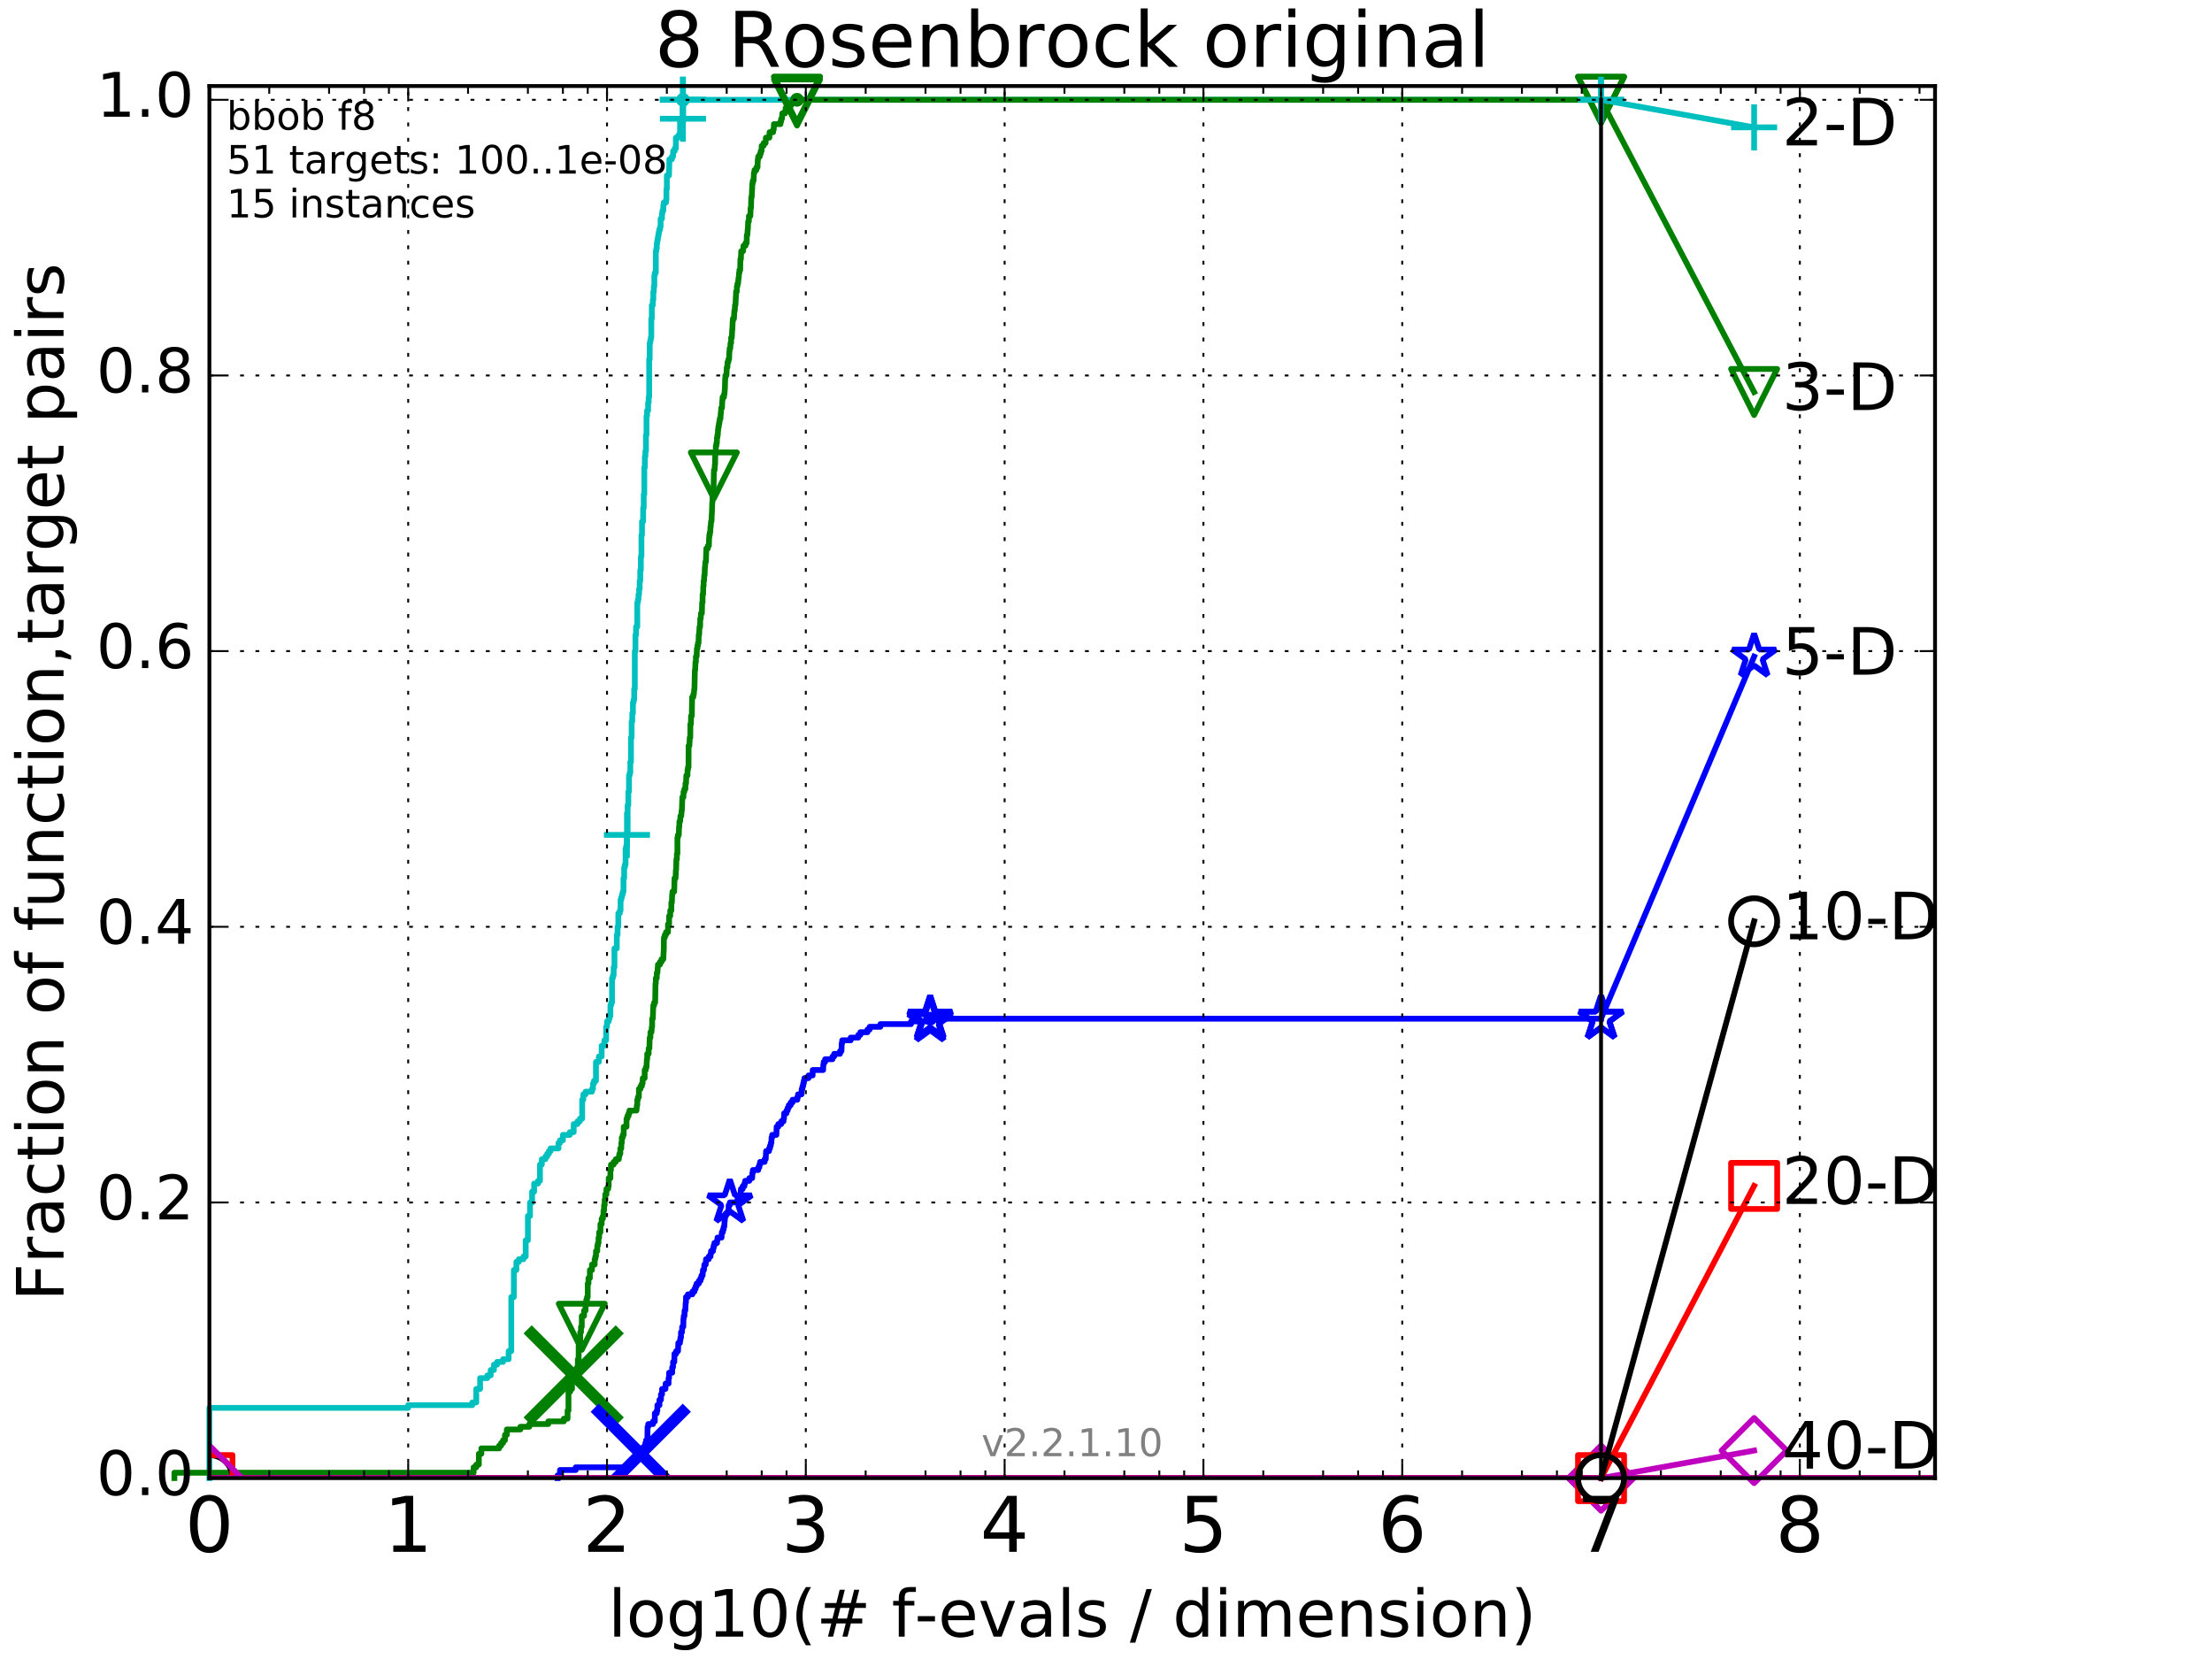 <?xml version="1.0" encoding="utf-8" standalone="no"?>
<!DOCTYPE svg PUBLIC "-//W3C//DTD SVG 1.1//EN"
  "http://www.w3.org/Graphics/SVG/1.1/DTD/svg11.dtd">
<!-- Created with matplotlib (http://matplotlib.org/) -->
<svg height="432pt" version="1.1" viewBox="0 0 576 432" width="576pt" xmlns="http://www.w3.org/2000/svg" xmlns:xlink="http://www.w3.org/1999/xlink">
 <defs>
  <style type="text/css">
*{stroke-linecap:butt;stroke-linejoin:round;stroke-miterlimit:100000;}
  </style>
 </defs>
 <g id="figure_1">
  <g id="patch_1">
   <path d="M 0 432 
L 576 432 
L 576 0 
L 0 0 
z
" style="fill:#ffffff;"/>
  </g>
  <g id="axes_1">
   <g id="patch_2">
    <path d="M 54.525 384.9 
L 503.88 384.9 
L 503.88 22.4 
L 54.525 22.4 
z
" style="fill:#ffffff;"/>
   </g>
   <g id="line2d_1">
    <defs>
     <path d="M 0 1.5 
C 0.398 1.5 0.779 1.342 1.061 1.061 
C 1.342 0.779 1.5 0.398 1.5 0 
C 1.5 -0.398 1.342 -0.779 1.061 -1.061 
C 0.779 -1.342 0.398 -1.5 0 -1.5 
C -0.398 -1.5 -0.779 -1.342 -1.061 -1.061 
C -1.342 -0.779 -1.5 -0.398 -1.5 0 
C -1.5 0.398 -1.342 0.779 -1.061 1.061 
C -0.779 1.342 -0.398 1.5 0 1.5 
z
" id="mfa25c7eddc" style="stroke:#00bfbf;stroke-width:0.5;"/>
    </defs>
    <g>
     <use style="fill:#00bfbf;stroke:#00bfbf;stroke-width:0.5;" x="177.84" xlink:href="#mfa25c7eddc" y="25.989"/>
     <use style="fill:#00bfbf;stroke:#00bfbf;stroke-width:0.5;" x="177.84" xlink:href="#mfa25c7eddc" y="25.989"/>
    </g>
   </g>
   <g id="line2d_2">
    <path d="M 54.525 384.9 
L 54.525 366.603 
L 106.294 366.603 
L 106.294 365.899 
L 122.975 365.899 
L 122.975 365.195 
L 124.021 365.195 
L 124.021 361.676 
L 125.02 361.676 
L 125.02 358.861 
L 126.895 358.861 
L 126.895 358.158 
L 127.777 358.158 
L 127.777 356.75 
L 128.625 356.75 
L 128.625 355.343 
L 129.443 355.343 
L 129.443 354.639 
L 130.994 354.639 
L 130.994 353.935 
L 132.445 353.935 
L 132.445 351.824 
L 133.137 351.824 
L 133.137 337.749 
L 133.808 337.749 
L 133.808 330.711 
L 134.46 330.711 
L 134.46 328.6 
L 135.093 328.6 
L 135.093 327.897 
L 136.309 327.897 
L 136.309 327.193 
L 136.893 327.193 
L 136.893 322.97 
L 137.462 322.97 
L 137.462 316.637 
L 138.017 316.637 
L 138.017 313.118 
L 138.559 313.118 
L 138.559 310.303 
L 139.088 310.303 
L 139.088 308.192 
L 140.11 308.192 
L 140.11 307.488 
L 140.604 307.488 
L 140.604 303.265 
L 141.088 303.265 
L 141.088 301.858 
L 142.025 301.858 
L 142.025 301.154 
L 142.479 301.154 
L 142.479 300.45 
L 142.924 300.45 
L 142.924 299.747 
L 143.361 299.747 
L 143.361 299.043 
L 145.425 299.043 
L 145.425 297.635 
L 145.816 297.635 
L 145.816 296.932 
L 146.578 296.932 
L 146.578 295.524 
L 148.378 295.524 
L 148.378 294.82 
L 149.392 294.82 
L 149.392 292.709 
L 150.363 292.709 
L 150.363 292.005 
L 150.987 292.005 
L 150.987 291.302 
L 151.595 291.302 
L 151.595 286.375 
L 151.893 286.375 
L 151.893 284.968 
L 152.477 284.968 
L 152.477 284.264 
L 154.143 284.264 
L 154.143 283.56 
L 154.409 283.56 
L 154.409 282.153 
L 154.672 282.153 
L 154.672 281.449 
L 155.189 281.449 
L 155.189 276.523 
L 155.943 276.523 
L 155.943 275.115 
L 156.672 275.115 
L 156.672 272.301 
L 157.378 272.301 
L 157.378 270.893 
L 157.837 270.893 
L 157.837 267.374 
L 158.063 267.374 
L 158.063 265.967 
L 158.508 265.967 
L 158.508 265.263 
L 158.728 265.263 
L 158.728 264.559 
L 158.945 264.559 
L 158.945 261.744 
L 159.16 261.744 
L 159.16 261.041 
L 159.373 261.041 
L 159.373 254.707 
L 159.584 254.707 
L 159.584 254.003 
L 159.793 254.003 
L 159.793 251.892 
L 160.001 251.892 
L 160.001 246.966 
L 160.611 246.966 
L 160.611 243.447 
L 160.811 243.447 
L 160.811 241.336 
L 161.009 241.336 
L 161.009 237.817 
L 161.4 237.817 
L 161.4 237.113 
L 161.593 237.113 
L 161.593 234.298 
L 161.784 234.298 
L 161.784 233.594 
L 161.974 233.594 
L 161.974 232.891 
L 162.162 232.891 
L 162.162 232.187 
L 162.349 232.187 
L 162.349 228.668 
L 162.534 228.668 
L 162.534 225.853 
L 162.717 225.853 
L 162.717 225.149 
L 162.899 225.149 
L 162.899 220.927 
L 163.08 220.927 
L 163.08 220.223 
L 163.259 220.223 
L 163.259 217.408 
L 163.437 217.408 
L 163.437 209.667 
L 163.613 209.667 
L 163.613 206.148 
L 163.788 206.148 
L 163.788 201.926 
L 163.962 201.926 
L 163.962 201.222 
L 164.134 201.222 
L 164.134 198.407 
L 164.305 198.407 
L 164.305 192.073 
L 164.475 192.073 
L 164.475 187.851 
L 164.643 187.851 
L 164.643 185.74 
L 164.81 185.74 
L 164.81 182.925 
L 164.976 182.925 
L 164.976 182.221 
L 165.141 182.221 
L 165.141 179.406 
L 165.304 179.406 
L 165.304 169.553 
L 165.467 169.553 
L 165.467 165.331 
L 165.628 165.331 
L 165.628 163.22 
L 165.947 163.22 
L 165.947 156.886 
L 166.105 156.886 
L 166.105 156.182 
L 166.261 156.182 
L 166.261 154.775 
L 166.417 154.775 
L 166.417 153.367 
L 166.571 153.367 
L 166.571 151.256 
L 166.725 151.256 
L 166.725 148.441 
L 166.877 148.441 
L 166.877 144.922 
L 167.029 144.922 
L 167.029 139.292 
L 167.179 139.292 
L 167.179 135.774 
L 167.477 135.774 
L 167.477 132.255 
L 167.624 132.255 
L 167.624 128.736 
L 167.771 128.736 
L 167.771 121.699 
L 167.916 121.699 
L 167.916 118.884 
L 168.061 118.884 
L 168.061 117.476 
L 168.205 117.476 
L 168.205 113.254 
L 168.347 113.254 
L 168.347 108.327 
L 168.489 108.327 
L 168.489 106.92 
L 168.77 106.92 
L 168.77 104.809 
L 168.909 104.809 
L 168.909 103.401 
L 169.048 103.401 
L 169.048 93.549 
L 169.185 93.549 
L 169.185 89.326 
L 169.322 89.326 
L 169.322 88.623 
L 169.458 88.623 
L 169.458 87.919 
L 169.593 87.919 
L 169.593 82.993 
L 169.727 82.993 
L 169.727 79.474 
L 169.993 79.474 
L 169.993 78.066 
L 170.125 78.066 
L 170.125 75.955 
L 170.256 75.955 
L 170.256 74.548 
L 170.386 74.548 
L 170.386 71.733 
L 170.516 71.733 
L 170.516 71.029 
L 170.773 71.029 
L 170.773 65.399 
L 170.9 65.399 
L 170.9 64.695 
L 171.027 64.695 
L 171.027 63.288 
L 171.153 63.288 
L 171.153 62.584 
L 171.278 62.584 
L 171.278 61.88 
L 171.403 61.88 
L 171.403 61.176 
L 171.527 61.176 
L 171.527 60.473 
L 171.65 60.473 
L 171.65 59.769 
L 171.894 59.769 
L 171.894 59.065 
L 172.015 59.065 
L 172.015 56.954 
L 172.375 56.954 
L 172.375 55.546 
L 172.494 55.546 
L 172.494 54.843 
L 172.729 54.843 
L 172.729 53.435 
L 172.846 53.435 
L 172.846 52.731 
L 173.421 52.731 
L 173.421 52.028 
L 173.534 52.028 
L 173.534 49.213 
L 173.647 49.213 
L 173.647 45.694 
L 174.202 45.694 
L 174.312 41.472 
L 174.957 41.472 
L 174.957 40.768 
L 175.273 40.768 
L 175.273 39.36 
L 175.687 39.36 
L 175.687 38.657 
L 175.993 38.657 
L 175.993 35.842 
L 176.691 35.842 
L 176.691 35.138 
L 177.081 35.138 
L 177.081 31.619 
L 177.273 31.619 
L 177.273 30.915 
L 177.84 30.915 
L 177.84 25.989 
L 416.908 25.989 
L 416.908 25.989 
" style="fill:none;stroke:#00bfbf;stroke-linecap:square;stroke-width:1.5;"/>
   </g>
   <g id="line2d_3">
    <defs>
     <path d="M -6 0 
L 6 0 
M 0 6 
L 0 -6 
" id="me5ee462466" style="stroke:#00bfbf;stroke-width:1.5;"/>
    </defs>
    <g>
     <use style="fill:none;stroke:#00bfbf;stroke-width:1.5;" x="163.259" xlink:href="#me5ee462466" y="217.408"/>
     <use style="fill:none;stroke:#00bfbf;stroke-width:1.5;" x="177.84" xlink:href="#me5ee462466" y="30.915"/>
     <use style="fill:none;stroke:#00bfbf;stroke-width:1.5;" x="177.84" xlink:href="#me5ee462466" y="25.989"/>
     <use style="fill:none;stroke:#00bfbf;stroke-width:1.5;" x="177.84" xlink:href="#me5ee462466" y="25.989"/>
     <use style="fill:none;stroke:#00bfbf;stroke-width:1.5;" x="416.908" xlink:href="#me5ee462466" y="25.989"/>
    </g>
   </g>
   <g id="line2d_4">
    <path d="M -15527.947 743.811 
" style="fill:none;stroke:#00bfbf;stroke-linecap:square;stroke-width:1.5;"/>
    <g>
     <use style="fill:none;stroke:#00bfbf;stroke-width:1.5;" x="-15527.947" xlink:href="#me5ee462466" y="743.811"/>
    </g>
   </g>
   <g id="line2d_5">
    <defs>
     <path d="M 0 1.5 
C 0.398 1.5 0.779 1.342 1.061 1.061 
C 1.342 0.779 1.5 0.398 1.5 0 
C 1.5 -0.398 1.342 -0.779 1.061 -1.061 
C 0.779 -1.342 0.398 -1.5 0 -1.5 
C -0.398 -1.5 -0.779 -1.342 -1.061 -1.061 
C -1.342 -0.779 -1.5 -0.398 -1.5 0 
C -1.5 0.398 -1.342 0.779 -1.061 1.061 
C -0.779 1.342 -0.398 1.5 0 1.5 
z
" id="m24ebaa6bc0" style="stroke:#008000;stroke-width:0.5;"/>
    </defs>
    <g>
     <use style="fill:#008000;stroke:#008000;stroke-width:0.5;" x="207.546" xlink:href="#m24ebaa6bc0" y="25.989"/>
     <use style="fill:#008000;stroke:#008000;stroke-width:0.5;" x="207.546" xlink:href="#m24ebaa6bc0" y="25.989"/>
    </g>
   </g>
   <g id="line2d_6">
    <path d="M 45.409 384.9 
L 45.409 383.493 
L 123.329 383.493 
L 123.329 382.085 
L 124.021 382.085 
L 124.021 381.381 
L 124.692 381.381 
L 124.692 378.566 
L 125.344 378.566 
L 125.344 377.159 
L 129.972 377.159 
L 129.972 376.455 
L 130.489 376.455 
L 130.489 375.751 
L 130.994 375.751 
L 130.994 375.048 
L 131.488 375.048 
L 131.488 373.64 
L 131.972 373.64 
L 131.972 372.233 
L 135.506 372.233 
L 135.506 371.529 
L 137.834 371.529 
L 137.834 370.825 
L 142.777 370.825 
L 142.777 370.121 
L 146.827 370.121 
L 146.827 369.418 
L 147.794 369.418 
L 147.794 367.306 
L 148.029 367.306 
L 148.029 362.38 
L 148.493 362.38 
L 148.493 361.676 
L 148.947 361.676 
L 148.947 358.861 
L 149.171 358.861 
L 149.171 358.158 
L 149.829 358.158 
L 149.829 357.454 
L 150.044 357.454 
L 150.044 356.75 
L 150.257 356.75 
L 150.257 356.046 
L 150.468 356.046 
L 150.468 353.935 
L 150.677 353.935 
L 150.677 350.416 
L 150.884 350.416 
L 150.884 349.713 
L 151.09 349.713 
L 151.09 346.898 
L 151.293 346.898 
L 151.293 345.49 
L 151.495 345.49 
L 151.495 342.675 
L 152.089 342.675 
L 152.089 341.268 
L 152.477 341.268 
L 152.477 339.86 
L 152.668 339.86 
L 152.668 338.453 
L 152.858 338.453 
L 152.858 337.749 
L 153.046 337.749 
L 153.046 334.23 
L 153.233 334.23 
L 153.233 332.823 
L 153.601 332.823 
L 153.601 330.711 
L 154.143 330.711 
L 154.143 329.304 
L 154.846 329.304 
L 154.846 327.897 
L 155.018 327.897 
L 155.018 327.193 
L 155.189 327.193 
L 155.189 325.785 
L 155.527 325.785 
L 155.527 324.378 
L 155.694 324.378 
L 155.694 323.674 
L 155.86 323.674 
L 155.86 322.267 
L 156.025 322.267 
L 156.025 320.859 
L 156.351 320.859 
L 156.351 318.748 
L 156.672 318.748 
L 156.672 317.34 
L 156.989 317.34 
L 156.989 316.637 
L 157.145 316.637 
L 157.145 315.229 
L 157.301 315.229 
L 157.301 313.822 
L 157.455 313.822 
L 157.455 312.414 
L 157.609 312.414 
L 157.609 311.007 
L 157.913 311.007 
L 157.913 309.599 
L 158.361 309.599 
L 158.361 308.895 
L 158.508 308.895 
L 158.508 306.784 
L 158.945 306.784 
L 158.945 304.673 
L 159.088 304.673 
L 159.088 303.265 
L 159.793 303.265 
L 159.793 302.562 
L 160.342 302.562 
L 160.342 301.858 
L 161.14 301.858 
L 161.14 301.154 
L 161.27 301.154 
L 161.27 300.45 
L 161.529 300.45 
L 161.529 299.043 
L 161.784 299.043 
L 161.784 297.635 
L 161.911 297.635 
L 161.911 296.228 
L 162.162 296.228 
L 162.162 295.524 
L 162.411 295.524 
L 162.411 293.413 
L 163.14 293.413 
L 163.14 291.302 
L 163.378 291.302 
L 163.378 290.598 
L 163.672 290.598 
L 163.672 289.894 
L 163.904 289.894 
L 163.904 289.19 
L 165.735 289.19 
L 165.841 287.783 
L 165.947 287.783 
L 165.947 286.375 
L 166.105 286.375 
L 166.105 285.672 
L 166.365 285.672 
L 166.365 283.56 
L 166.776 283.56 
L 166.776 282.857 
L 167.129 282.857 
L 167.129 282.153 
L 167.328 282.153 
L 167.378 280.745 
L 167.868 280.745 
L 167.868 278.634 
L 168.157 278.634 
L 168.157 277.93 
L 168.347 277.93 
L 168.442 275.819 
L 168.536 275.819 
L 168.536 274.412 
L 168.909 274.412 
L 168.909 273.004 
L 169.094 273.004 
L 169.185 270.189 
L 169.367 270.189 
L 169.367 268.782 
L 169.638 268.782 
L 169.727 267.374 
L 169.816 267.374 
L 169.816 265.263 
L 169.993 265.263 
L 170.081 262.448 
L 170.125 262.448 
L 170.125 261.744 
L 170.343 261.744 
L 170.343 261.041 
L 170.602 261.041 
L 170.688 256.114 
L 170.773 256.114 
L 170.773 254.707 
L 171.027 254.707 
L 171.027 253.299 
L 171.195 253.299 
L 171.278 251.892 
L 171.32 251.892 
L 171.32 251.188 
L 171.854 251.188 
L 171.854 250.484 
L 172.256 250.484 
L 172.256 249.781 
L 172.729 249.781 
L 172.807 247.669 
L 172.846 247.669 
L 172.885 244.151 
L 173.116 244.151 
L 173.116 243.447 
L 173.421 243.447 
L 173.421 242.743 
L 173.945 242.743 
L 173.945 240.632 
L 174.239 240.632 
L 174.239 238.521 
L 174.529 238.521 
L 174.529 237.113 
L 174.815 237.113 
L 174.815 235.002 
L 174.957 235.002 
L 175.028 232.891 
L 175.098 232.891 
L 175.098 232.187 
L 175.55 232.187 
L 175.653 228.668 
L 175.926 228.668 
L 175.993 226.557 
L 176.061 226.557 
L 176.128 223.742 
L 176.262 223.742 
L 176.262 222.334 
L 176.395 222.334 
L 176.395 218.112 
L 176.527 218.112 
L 176.527 217.408 
L 176.757 217.408 
L 176.822 215.297 
L 176.887 215.297 
L 176.919 213.89 
L 177.113 213.89 
L 177.177 212.482 
L 177.4 212.482 
L 177.495 211.075 
L 177.558 211.075 
L 177.652 208.26 
L 177.684 208.26 
L 177.684 207.556 
L 177.964 207.556 
L 177.995 206.148 
L 178.21 206.148 
L 178.21 205.445 
L 178.483 205.445 
L 178.483 204.037 
L 178.634 204.037 
L 178.724 201.926 
L 179.021 201.926 
L 179.021 200.518 
L 179.139 200.518 
L 179.139 199.815 
L 179.285 199.815 
L 179.314 194.185 
L 179.517 194.185 
L 179.603 192.073 
L 179.747 192.073 
L 179.775 188.555 
L 179.917 188.555 
L 179.946 186.443 
L 180.143 186.443 
L 180.227 181.517 
L 180.533 181.517 
L 180.533 180.813 
L 180.67 180.813 
L 180.78 179.406 
L 180.834 179.406 
L 180.943 174.48 
L 181.024 174.48 
L 181.105 172.368 
L 181.212 172.368 
L 181.212 170.961 
L 181.399 170.961 
L 181.478 168.85 
L 181.61 168.85 
L 181.61 168.146 
L 181.741 168.146 
L 181.741 167.442 
L 181.897 167.442 
L 181.949 165.331 
L 182.053 165.331 
L 182.155 163.22 
L 182.309 163.22 
L 182.334 161.109 
L 182.461 161.109 
L 182.537 159.701 
L 182.763 159.701 
L 182.838 156.886 
L 182.937 156.886 
L 182.962 154.775 
L 183.086 154.775 
L 183.135 152.664 
L 183.208 152.664 
L 183.233 151.256 
L 183.33 151.256 
L 183.379 149.849 
L 183.476 149.849 
L 183.549 147.737 
L 183.597 147.737 
L 183.669 146.33 
L 183.812 146.33 
L 183.908 143.515 
L 183.931 143.515 
L 183.931 142.811 
L 184.331 142.811 
L 184.331 142.107 
L 184.586 142.107 
L 184.655 139.996 
L 184.701 139.996 
L 184.701 139.292 
L 184.838 139.292 
L 184.838 138.589 
L 184.951 138.589 
L 184.997 137.181 
L 185.064 137.181 
L 185.154 135.774 
L 185.266 135.774 
L 185.356 133.662 
L 185.378 133.662 
L 185.467 130.847 
L 185.511 130.847 
L 185.555 129.44 
L 185.775 129.44 
L 185.884 123.106 
L 185.905 123.106 
L 185.905 122.402 
L 186.078 122.402 
L 186.143 120.995 
L 186.207 120.995 
L 186.25 118.18 
L 186.378 118.18 
L 186.4 116.069 
L 186.548 116.069 
L 186.548 115.365 
L 186.674 115.365 
L 186.695 113.957 
L 186.8 113.957 
L 186.8 113.254 
L 186.925 113.254 
L 186.966 111.846 
L 187.049 111.846 
L 187.049 111.142 
L 187.172 111.142 
L 187.172 110.439 
L 187.295 110.439 
L 187.295 109.735 
L 187.417 109.735 
L 187.417 109.031 
L 187.599 109.031 
L 187.68 107.624 
L 187.72 107.624 
L 187.8 106.216 
L 187.999 106.216 
L 188.098 104.105 
L 188.157 104.105 
L 188.157 103.401 
L 188.527 103.401 
L 188.527 102.698 
L 188.643 102.698 
L 188.739 101.29 
L 188.758 101.29 
L 188.834 98.475 
L 188.891 98.475 
L 188.891 97.771 
L 189.156 97.771 
L 189.25 95.66 
L 189.418 95.66 
L 189.455 94.253 
L 189.676 94.253 
L 189.676 93.549 
L 189.859 93.549 
L 189.932 91.438 
L 189.986 91.438 
L 189.986 90.734 
L 190.167 90.734 
L 190.221 89.326 
L 190.381 89.326 
L 190.381 87.919 
L 190.559 87.919 
L 190.665 85.808 
L 190.7 85.808 
L 190.787 83.696 
L 190.84 83.696 
L 190.84 82.993 
L 191.117 82.993 
L 191.22 80.881 
L 191.34 80.881 
L 191.391 79.474 
L 191.51 79.474 
L 191.611 77.363 
L 191.628 77.363 
L 191.662 75.955 
L 191.863 75.955 
L 191.879 74.548 
L 192.029 74.548 
L 192.029 73.844 
L 192.193 73.844 
L 192.292 72.436 
L 192.357 72.436 
L 192.455 71.029 
L 192.536 71.029 
L 192.536 70.325 
L 192.745 70.325 
L 192.793 67.51 
L 192.921 67.51 
L 193.016 65.399 
L 193.501 65.399 
L 193.609 63.991 
L 194.128 63.991 
L 194.128 63.288 
L 194.427 63.288 
L 194.472 61.176 
L 194.62 61.176 
L 194.693 59.769 
L 194.737 59.769 
L 194.825 57.658 
L 195 57.658 
L 195.014 56.25 
L 195.388 56.25 
L 195.459 54.139 
L 195.558 54.139 
L 195.629 51.324 
L 195.741 51.324 
L 195.839 49.213 
L 195.853 49.213 
L 195.909 47.805 
L 196.006 47.805 
L 196.006 47.102 
L 196.213 47.102 
L 196.323 44.99 
L 196.459 44.99 
L 196.459 44.287 
L 196.956 44.287 
L 196.956 43.583 
L 197.26 43.583 
L 197.325 41.472 
L 197.429 41.472 
L 197.429 40.768 
L 197.855 40.768 
L 197.855 40.064 
L 198.071 40.064 
L 198.071 39.36 
L 198.31 39.36 
L 198.335 37.953 
L 198.854 37.953 
L 198.854 37.249 
L 199.361 37.249 
L 199.444 35.842 
L 200.342 35.842 
L 200.376 34.434 
L 201.315 34.434 
L 201.315 33.73 
L 201.489 33.73 
L 201.522 32.323 
L 203.234 32.323 
L 203.234 31.619 
L 203.424 31.619 
L 203.424 30.915 
L 203.613 30.915 
L 203.721 29.508 
L 204.466 29.508 
L 204.466 28.804 
L 204.58 28.804 
L 204.58 28.1 
L 205.724 28.1 
L 205.724 27.397 
L 206.09 27.397 
L 206.09 26.693 
L 207.546 26.693 
L 207.546 25.989 
L 416.908 25.989 
L 416.908 25.989 
" style="fill:none;stroke:#008000;stroke-linecap:square;stroke-width:1.5;"/>
   </g>
   <g id="line2d_7">
    <defs>
     <path d="M -0 6 
L 6 -6 
L -6 -6 
z
" id="me5b3afd129" style="stroke:#008000;stroke-linejoin:miter;stroke-width:1.5;"/>
    </defs>
    <g>
     <use style="fill:none;stroke:#008000;stroke-linejoin:miter;stroke-width:1.5;" x="151.495" xlink:href="#me5b3afd129" y="345.49"/>
     <use style="fill:none;stroke:#008000;stroke-linejoin:miter;stroke-width:1.5;" x="185.884" xlink:href="#me5b3afd129" y="123.81"/>
     <use style="fill:none;stroke:#008000;stroke-linejoin:miter;stroke-width:1.5;" x="207.546" xlink:href="#me5b3afd129" y="26.693"/>
     <use style="fill:none;stroke:#008000;stroke-linejoin:miter;stroke-width:1.5;" x="207.546" xlink:href="#me5b3afd129" y="25.989"/>
     <use style="fill:none;stroke:#008000;stroke-linejoin:miter;stroke-width:1.5;" x="207.546" xlink:href="#me5b3afd129" y="25.989"/>
     <use style="fill:none;stroke:#008000;stroke-linejoin:miter;stroke-width:1.5;" x="416.908" xlink:href="#me5b3afd129" y="25.989"/>
    </g>
   </g>
   <g id="line2d_8">
    <path d="M -15527.947 743.811 
" style="fill:none;stroke:#008000;stroke-linecap:square;stroke-width:1.5;"/>
    <g>
     <use style="fill:none;stroke:#008000;stroke-linejoin:miter;stroke-width:1.5;" x="-15527.947" xlink:href="#me5b3afd129" y="743.811"/>
    </g>
   </g>
   <g id="line2d_9">
    <path clip-path="url(#pbe4fe63e3e)" d="M 149.392 358.158 
" style="fill:none;stroke:#008000;stroke-linecap:square;"/>
    <defs>
     <path d="M -12 12 
L 12 -12 
M -12 -12 
L 12 12 
" id="m7537549a10" style="stroke:#008000;stroke-width:3.0;"/>
    </defs>
    <g clip-path="url(#pbe4fe63e3e)">
     <use style="fill:#008000;stroke:#008000;stroke-width:3.0;" x="149.392" xlink:href="#m7537549a10" y="358.158"/>
    </g>
   </g>
   <g id="line2d_10">
    <defs>
     <path d="M 0 1.5 
C 0.398 1.5 0.779 1.342 1.061 1.061 
C 1.342 0.779 1.5 0.398 1.5 0 
C 1.5 -0.398 1.342 -0.779 1.061 -1.061 
C 0.779 -1.342 0.398 -1.5 0 -1.5 
C -0.398 -1.5 -0.779 -1.342 -1.061 -1.061 
C -1.342 -0.779 -1.5 -0.398 -1.5 0 
C -1.5 0.398 -1.342 0.779 -1.061 1.061 
C -0.779 1.342 -0.398 1.5 0 1.5 
z
" id="m7a67c3f84d" style="stroke:#0000ff;stroke-width:0.5;"/>
    </defs>
    <g>
     <use style="fill:#0000ff;stroke:#0000ff;stroke-width:0.5;" x="242.211" xlink:href="#m7a67c3f84d" y="265.263"/>
     <use style="fill:#0000ff;stroke:#0000ff;stroke-width:0.5;" x="242.211" xlink:href="#m7a67c3f84d" y="265.263"/>
    </g>
   </g>
   <g id="line2d_11">
    <path d="M 145.187 384.9 
L 145.187 384.196 
L 145.816 384.196 
L 145.816 382.789 
L 149.915 382.789 
L 149.915 382.085 
L 163.33 382.085 
L 163.33 381.381 
L 163.892 381.381 
L 163.892 380.678 
L 164.91 380.678 
L 164.91 379.974 
L 165.692 379.974 
L 165.692 378.566 
L 168.061 378.566 
L 168.061 375.751 
L 168.233 375.751 
L 168.233 375.048 
L 168.574 375.048 
L 168.63 371.529 
L 168.798 371.529 
L 168.798 370.825 
L 170.046 370.825 
L 170.046 370.121 
L 170.516 370.121 
L 170.516 368.01 
L 171.027 368.01 
L 171.027 367.306 
L 171.178 367.306 
L 171.178 365.899 
L 171.723 365.899 
L 171.723 364.491 
L 172.112 364.491 
L 172.112 363.084 
L 172.399 363.084 
L 172.399 361.676 
L 173.284 361.676 
L 173.33 360.269 
L 174.092 360.269 
L 174.092 358.861 
L 174.224 358.861 
L 174.224 357.454 
L 175.042 357.454 
L 175.042 356.046 
L 175.252 356.046 
L 175.273 354.639 
L 175.585 354.639 
L 175.626 352.528 
L 176.074 352.528 
L 176.074 351.824 
L 176.553 351.824 
L 176.632 349.713 
L 177.061 349.713 
L 177.061 349.009 
L 177.177 349.009 
L 177.177 348.305 
L 177.33 348.305 
L 177.33 346.898 
L 177.596 346.898 
L 177.633 345.49 
L 177.933 345.49 
L 177.97 343.379 
L 178.044 343.379 
L 178.044 342.675 
L 178.228 342.675 
L 178.265 341.268 
L 178.447 341.268 
L 178.556 339.156 
L 178.628 339.156 
L 178.628 337.749 
L 179.127 337.749 
L 179.127 337.045 
L 180.294 337.045 
L 180.294 336.341 
L 180.823 336.341 
L 180.823 335.638 
L 181.132 335.638 
L 181.132 334.934 
L 181.404 334.934 
L 181.404 334.23 
L 181.985 334.23 
L 181.985 333.526 
L 182.4 333.526 
L 182.4 332.823 
L 182.673 332.823 
L 182.673 332.119 
L 182.972 332.119 
L 183.046 330.711 
L 183.311 330.711 
L 183.413 329.304 
L 183.76 329.304 
L 183.846 327.897 
L 184.549 327.897 
L 184.549 327.193 
L 185.015 327.193 
L 185.015 326.489 
L 185.15 326.489 
L 185.15 325.785 
L 185.67 325.785 
L 185.67 325.082 
L 185.814 325.082 
L 185.814 324.378 
L 186.022 324.378 
L 186.022 323.674 
L 186.712 323.674 
L 186.712 322.97 
L 186.837 322.97 
L 186.837 322.267 
L 187.888 322.267 
L 187.959 320.859 
L 188.243 320.859 
L 188.243 320.155 
L 188.442 320.155 
L 188.442 319.452 
L 188.593 319.452 
L 188.673 318.044 
L 188.719 318.044 
L 188.811 316.637 
L 189.05 316.637 
L 189.05 315.933 
L 189.577 315.933 
L 189.577 315.229 
L 189.731 315.229 
L 189.742 313.822 
L 190.048 313.822 
L 190.048 313.118 
L 192.019 313.118 
L 192.019 312.414 
L 192.616 312.414 
L 192.684 311.007 
L 192.847 311.007 
L 192.933 309.599 
L 193.396 309.599 
L 193.396 308.895 
L 193.83 308.895 
L 193.83 308.192 
L 194.04 308.192 
L 194.04 307.488 
L 195.121 307.488 
L 195.121 306.784 
L 195.861 306.784 
L 195.928 305.377 
L 196.045 305.377 
L 196.045 304.673 
L 197.437 304.673 
L 197.437 303.969 
L 197.739 303.969 
L 197.739 303.265 
L 197.923 303.265 
L 197.923 302.562 
L 199.099 302.562 
L 199.099 301.858 
L 199.387 301.858 
L 199.48 299.747 
L 200.25 299.747 
L 200.25 299.043 
L 200.504 299.043 
L 200.504 298.339 
L 200.707 298.339 
L 200.707 297.635 
L 200.875 297.635 
L 200.908 296.228 
L 201.068 296.228 
L 201.068 295.524 
L 202.17 295.524 
L 202.227 293.413 
L 202.664 293.413 
L 202.664 292.709 
L 203.43 292.709 
L 203.43 292.005 
L 204.02 292.005 
L 204.02 291.302 
L 204.148 291.302 
L 204.194 289.894 
L 204.793 289.894 
L 204.793 289.19 
L 205.1 289.19 
L 205.1 288.487 
L 205.392 288.487 
L 205.392 287.783 
L 205.896 287.783 
L 205.896 287.079 
L 206.373 287.079 
L 206.373 286.375 
L 207.623 286.375 
L 207.623 285.672 
L 207.8 285.672 
L 207.8 284.968 
L 208.712 284.968 
L 208.754 283.56 
L 208.956 283.56 
L 208.956 282.857 
L 209.133 282.857 
L 209.133 282.153 
L 209.304 282.153 
L 209.304 281.449 
L 209.465 281.449 
L 209.465 280.745 
L 210.531 280.745 
L 210.531 280.042 
L 211.608 280.042 
L 211.625 278.634 
L 214.343 278.634 
L 214.387 277.227 
L 214.483 277.227 
L 214.483 276.523 
L 214.867 276.523 
L 214.867 275.819 
L 216.772 275.819 
L 216.772 275.115 
L 217.22 275.115 
L 217.22 274.412 
L 218.74 274.412 
L 218.74 273.708 
L 219.109 273.708 
L 219.193 271.597 
L 219.302 271.597 
L 219.302 270.893 
L 221.515 270.893 
L 221.515 270.189 
L 223.492 270.189 
L 223.492 269.486 
L 224.037 269.486 
L 224.037 268.782 
L 225.892 268.782 
L 225.892 268.078 
L 226.47 268.078 
L 226.47 267.374 
L 229.248 267.374 
L 229.248 266.671 
L 237.227 266.671 
L 237.227 265.967 
L 242.211 265.967 
L 242.211 265.263 
L 416.908 265.263 
L 416.908 265.263 
" style="fill:none;stroke:#0000ff;stroke-linecap:square;stroke-width:1.5;"/>
   </g>
   <g id="line2d_12">
    <defs>
     <path d="M 0 -6 
L -1.347 -1.854 
L -5.706 -1.854 
L -2.18 0.708 
L -3.527 4.854 
L -0 2.292 
L 3.527 4.854 
L 2.18 0.708 
L 5.706 -1.854 
L 1.347 -1.854 
z
" id="md7f9fb747c" style="stroke:#0000ff;stroke-linejoin:bevel;stroke-width:1.5;"/>
    </defs>
    <g>
     <use style="fill:none;stroke:#0000ff;stroke-linejoin:bevel;stroke-width:1.5;" x="190.048" xlink:href="#md7f9fb747c" y="313.118"/>
     <use style="fill:none;stroke:#0000ff;stroke-linejoin:bevel;stroke-width:1.5;" x="242.211" xlink:href="#md7f9fb747c" y="265.967"/>
     <use style="fill:none;stroke:#0000ff;stroke-linejoin:bevel;stroke-width:1.5;" x="242.211" xlink:href="#md7f9fb747c" y="265.263"/>
     <use style="fill:none;stroke:#0000ff;stroke-linejoin:bevel;stroke-width:1.5;" x="242.211" xlink:href="#md7f9fb747c" y="265.263"/>
     <use style="fill:none;stroke:#0000ff;stroke-linejoin:bevel;stroke-width:1.5;" x="416.908" xlink:href="#md7f9fb747c" y="265.263"/>
    </g>
   </g>
   <g id="line2d_13">
    <path d="M -15527.947 743.811 
" style="fill:none;stroke:#0000ff;stroke-linecap:square;stroke-width:1.5;"/>
    <g>
     <use style="fill:none;stroke:#0000ff;stroke-linejoin:bevel;stroke-width:1.5;" x="-15527.947" xlink:href="#md7f9fb747c" y="743.811"/>
    </g>
   </g>
   <g id="line2d_14">
    <path clip-path="url(#pbe4fe63e3e)" d="M 166.847 378.566 
" style="fill:none;stroke:#0000ff;stroke-linecap:square;"/>
    <defs>
     <path d="M -12 12 
L 12 -12 
M -12 -12 
L 12 12 
" id="maf70652dfa" style="stroke:#0000ff;stroke-width:3.0;"/>
    </defs>
    <g clip-path="url(#pbe4fe63e3e)">
     <use style="fill:#0000ff;stroke:#0000ff;stroke-width:3.0;" x="166.847" xlink:href="#maf70652dfa" y="378.566"/>
    </g>
   </g>
   <g id="line2d_15">
    <path clip-path="url(#pbe4fe63e3e)" d="M 54.525 384.9 
L 54.525 384.9 
L 54.525 384.9 
L 54.525 384.9 
L 503.88 384.9 
" style="fill:none;stroke:#000000;stroke-linecap:square;stroke-width:1.5;"/>
   </g>
   <g id="line2d_16">
    <defs>
     <path d="M 0 6 
C 1.591 6 3.117 5.368 4.243 4.243 
C 5.368 3.117 6 1.591 6 0 
C 6 -1.591 5.368 -3.117 4.243 -4.243 
C 3.117 -5.368 1.591 -6 0 -6 
C -1.591 -6 -3.117 -5.368 -4.243 -4.243 
C -5.368 -3.117 -6 -1.591 -6 0 
C -6 1.591 -5.368 3.117 -4.243 4.243 
C -3.117 5.368 -1.591 6 0 6 
z
" id="mbccfc4690b" style="stroke:#000000;stroke-width:1.5;"/>
    </defs>
    <g clip-path="url(#pbe4fe63e3e)">
     <use style="fill:none;stroke:#000000;stroke-width:1.5;" x="54.525" xlink:href="#mbccfc4690b" y="384.9"/>
    </g>
   </g>
   <g id="line2d_17">
    <path clip-path="url(#pbe4fe63e3e)" d="M -15527.947 743.811 
" style="fill:none;stroke:#000000;stroke-linecap:square;stroke-width:1.5;"/>
    <g clip-path="url(#pbe4fe63e3e)">
     <use style="fill:none;stroke:#000000;stroke-width:1.5;" x="-15527.947" xlink:href="#mbccfc4690b" y="743.811"/>
     <use style="fill:none;stroke:#000000;stroke-width:1.5;" x="-1.0" xlink:href="#mbccfc4690b" y="743.811"/>
     <use style="fill:none;stroke:#000000;stroke-width:1.5;" x="503.88" xlink:href="#mbccfc4690b" y="743.811"/>
    </g>
   </g>
   <g id="line2d_18">
    <path clip-path="url(#pbe4fe63e3e)" d="M 54.525 384.9 
L 54.525 384.9 
L 54.525 384.9 
L 54.525 384.9 
L 503.88 384.9 
" style="fill:none;stroke:#ff0000;stroke-linecap:square;stroke-width:1.5;"/>
   </g>
   <g id="line2d_19">
    <defs>
     <path d="M -6 6 
L 6 6 
L 6 -6 
L -6 -6 
z
" id="m9c5a6f4984" style="stroke:#ff0000;stroke-linejoin:miter;stroke-width:1.5;"/>
    </defs>
    <g clip-path="url(#pbe4fe63e3e)">
     <use style="fill:none;stroke:#ff0000;stroke-linejoin:miter;stroke-width:1.5;" x="54.525" xlink:href="#m9c5a6f4984" y="384.9"/>
    </g>
   </g>
   <g id="line2d_20">
    <path clip-path="url(#pbe4fe63e3e)" d="M -15527.947 743.811 
" style="fill:none;stroke:#ff0000;stroke-linecap:square;stroke-width:1.5;"/>
    <g clip-path="url(#pbe4fe63e3e)">
     <use style="fill:none;stroke:#ff0000;stroke-linejoin:miter;stroke-width:1.5;" x="-15527.947" xlink:href="#m9c5a6f4984" y="743.811"/>
     <use style="fill:none;stroke:#ff0000;stroke-linejoin:miter;stroke-width:1.5;" x="-1.0" xlink:href="#m9c5a6f4984" y="743.811"/>
     <use style="fill:none;stroke:#ff0000;stroke-linejoin:miter;stroke-width:1.5;" x="503.88" xlink:href="#m9c5a6f4984" y="743.811"/>
    </g>
   </g>
   <g id="line2d_21">
    <path clip-path="url(#pbe4fe63e3e)" d="M 54.525 384.9 
L 54.525 384.9 
L 54.525 384.9 
L 54.525 384.9 
L 503.88 384.9 
" style="fill:none;stroke:#bf00bf;stroke-linecap:square;stroke-width:1.5;"/>
   </g>
   <g id="line2d_22">
    <defs>
     <path d="M -0 8.485 
L 8.485 0 
L 0 -8.485 
L -8.485 -0 
z
" id="m19d4d7a021" style="stroke:#bf00bf;stroke-linejoin:miter;stroke-width:1.5;"/>
    </defs>
    <g clip-path="url(#pbe4fe63e3e)">
     <use style="fill:none;stroke:#bf00bf;stroke-linejoin:miter;stroke-width:1.5;" x="54.525" xlink:href="#m19d4d7a021" y="384.9"/>
    </g>
   </g>
   <g id="line2d_23">
    <path clip-path="url(#pbe4fe63e3e)" d="M -15527.947 743.811 
" style="fill:none;stroke:#bf00bf;stroke-linecap:square;stroke-width:1.5;"/>
    <g clip-path="url(#pbe4fe63e3e)">
     <use style="fill:none;stroke:#bf00bf;stroke-linejoin:miter;stroke-width:1.5;" x="-15527.947" xlink:href="#m19d4d7a021" y="743.811"/>
     <use style="fill:none;stroke:#bf00bf;stroke-linejoin:miter;stroke-width:1.5;" x="-1.0" xlink:href="#m19d4d7a021" y="743.811"/>
     <use style="fill:none;stroke:#bf00bf;stroke-linejoin:miter;stroke-width:1.5;" x="503.88" xlink:href="#m19d4d7a021" y="743.811"/>
    </g>
   </g>
   <g id="line2d_24">
    <path d="M 416.908 384.9 
L 456.77 377.722 
" style="fill:none;stroke:#bf00bf;stroke-linecap:square;stroke-width:1.5;"/>
    <g>
     <use style="fill:none;stroke:#bf00bf;stroke-linejoin:miter;stroke-width:1.5;" x="416.908" xlink:href="#m19d4d7a021" y="384.9"/>
     <use style="fill:none;stroke:#bf00bf;stroke-linejoin:miter;stroke-width:1.5;" x="456.77" xlink:href="#m19d4d7a021" y="377.722"/>
    </g>
   </g>
   <g id="line2d_25">
    <path d="M 416.908 384.9 
L 456.77 308.811 
" style="fill:none;stroke:#ff0000;stroke-linecap:square;stroke-width:1.5;"/>
    <g>
     <use style="fill:none;stroke:#ff0000;stroke-linejoin:miter;stroke-width:1.5;" x="416.908" xlink:href="#m9c5a6f4984" y="384.9"/>
     <use style="fill:none;stroke:#ff0000;stroke-linejoin:miter;stroke-width:1.5;" x="456.77" xlink:href="#m9c5a6f4984" y="308.811"/>
    </g>
   </g>
   <g id="line2d_26">
    <path d="M 416.908 384.9 
L 456.77 239.9 
" style="fill:none;stroke:#000000;stroke-linecap:square;stroke-width:1.5;"/>
    <g>
     <use style="fill:none;stroke:#000000;stroke-width:1.5;" x="416.908" xlink:href="#mbccfc4690b" y="384.9"/>
     <use style="fill:none;stroke:#000000;stroke-width:1.5;" x="456.77" xlink:href="#mbccfc4690b" y="239.9"/>
    </g>
   </g>
   <g id="line2d_27">
    <path d="M 416.908 265.263 
L 456.77 170.989 
" style="fill:none;stroke:#0000ff;stroke-linecap:square;stroke-width:1.5;"/>
    <g>
     <use style="fill:none;stroke:#0000ff;stroke-linejoin:bevel;stroke-width:1.5;" x="416.908" xlink:href="#md7f9fb747c" y="265.263"/>
     <use style="fill:none;stroke:#0000ff;stroke-linejoin:bevel;stroke-width:1.5;" x="456.77" xlink:href="#md7f9fb747c" y="170.989"/>
    </g>
   </g>
   <g id="line2d_28">
    <path d="M 416.908 25.989 
L 456.77 102.078 
" style="fill:none;stroke:#008000;stroke-linecap:square;stroke-width:1.5;"/>
    <g>
     <use style="fill:none;stroke:#008000;stroke-linejoin:miter;stroke-width:1.5;" x="416.908" xlink:href="#me5b3afd129" y="25.989"/>
     <use style="fill:none;stroke:#008000;stroke-linejoin:miter;stroke-width:1.5;" x="456.77" xlink:href="#me5b3afd129" y="102.078"/>
    </g>
   </g>
   <g id="line2d_29">
    <path d="M 416.908 25.989 
L 456.77 33.167 
" style="fill:none;stroke:#00bfbf;stroke-linecap:square;stroke-width:1.5;"/>
    <g>
     <use style="fill:none;stroke:#00bfbf;stroke-width:1.5;" x="416.908" xlink:href="#me5ee462466" y="25.989"/>
     <use style="fill:none;stroke:#00bfbf;stroke-width:1.5;" x="456.77" xlink:href="#me5ee462466" y="33.167"/>
    </g>
   </g>
   <g id="line2d_30">
    <path d="M 416.908 384.9 
L 416.908 25.989 
" style="fill:none;stroke:#000000;stroke-linecap:square;"/>
   </g>
   <g id="patch_3">
    <path d="M 54.525 22.4 
L 503.88 22.4 
" style="fill:none;stroke:#000000;stroke-linecap:square;stroke-linejoin:miter;"/>
   </g>
   <g id="patch_4">
    <path d="M 503.88 384.9 
L 503.88 22.4 
" style="fill:none;stroke:#000000;stroke-linecap:square;stroke-linejoin:miter;"/>
   </g>
   <g id="patch_5">
    <path d="M 54.525 384.9 
L 503.88 384.9 
" style="fill:none;stroke:#000000;stroke-linecap:square;stroke-linejoin:miter;"/>
   </g>
   <g id="patch_6">
    <path d="M 54.525 384.9 
L 54.525 22.4 
" style="fill:none;stroke:#000000;stroke-linecap:square;stroke-linejoin:miter;"/>
   </g>
   <g id="matplotlib.axis_1">
    <g id="xtick_1">
     <g id="line2d_31">
      <path clip-path="url(#pbe4fe63e3e)" d="M 54.525 384.9 
L 54.525 22.4 
" style="fill:none;stroke:#000000;stroke-dasharray:1,3;stroke-dashoffset:0.0;stroke-width:0.5;"/>
     </g>
     <g id="line2d_32">
      <defs>
       <path d="M 0 0 
L 0 -4 
" id="m35b9f2238a" style="stroke:#000000;stroke-width:0.5;"/>
      </defs>
      <g>
       <use style="stroke:#000000;stroke-width:0.5;" x="54.525" xlink:href="#m35b9f2238a" y="384.9"/>
      </g>
     </g>
     <g id="line2d_33">
      <defs>
       <path d="M 0 0 
L 0 4 
" id="m517b771d71" style="stroke:#000000;stroke-width:0.5;"/>
      </defs>
      <g>
       <use style="stroke:#000000;stroke-width:0.5;" x="54.525" xlink:href="#m517b771d71" y="22.4"/>
      </g>
     </g>
     <g id="text_1">
      <!-- 0 -->
      <defs>
       <path d="M 31.781 66.406 
Q 24.172 66.406 20.328 58.906 
Q 16.5 51.422 16.5 36.375 
Q 16.5 21.391 20.328 13.891 
Q 24.172 6.391 31.781 6.391 
Q 39.453 6.391 43.281 13.891 
Q 47.125 21.391 47.125 36.375 
Q 47.125 51.422 43.281 58.906 
Q 39.453 66.406 31.781 66.406 
M 31.781 74.219 
Q 44.047 74.219 50.516 64.516 
Q 56.984 54.828 56.984 36.375 
Q 56.984 17.969 50.516 8.266 
Q 44.047 -1.422 31.781 -1.422 
Q 19.531 -1.422 13.062 8.266 
Q 6.594 17.969 6.594 36.375 
Q 6.594 54.828 13.062 64.516 
Q 19.531 74.219 31.781 74.219 
" id="BitstreamVeraSans-Roman-30"/>
      </defs>
      <g transform="translate(48.163 404.097)scale(0.2 -0.2)">
       <use xlink:href="#BitstreamVeraSans-Roman-30"/>
      </g>
     </g>
    </g>
    <g id="xtick_2">
     <g id="line2d_34">
      <path clip-path="url(#pbe4fe63e3e)" d="M 106.294 384.9 
L 106.294 22.4 
" style="fill:none;stroke:#000000;stroke-dasharray:1,3;stroke-dashoffset:0.0;stroke-width:0.5;"/>
     </g>
     <g id="line2d_35">
      <g>
       <use style="stroke:#000000;stroke-width:0.5;" x="106.294" xlink:href="#m35b9f2238a" y="384.9"/>
      </g>
     </g>
     <g id="line2d_36">
      <g>
       <use style="stroke:#000000;stroke-width:0.5;" x="106.294" xlink:href="#m517b771d71" y="22.4"/>
      </g>
     </g>
     <g id="text_2">
      <!-- 1 -->
      <defs>
       <path d="M 12.406 8.297 
L 28.516 8.297 
L 28.516 63.922 
L 10.984 60.406 
L 10.984 69.391 
L 28.422 72.906 
L 38.281 72.906 
L 38.281 8.297 
L 54.391 8.297 
L 54.391 0 
L 12.406 0 
z
" id="BitstreamVeraSans-Roman-31"/>
      </defs>
      <g transform="translate(99.932 404.097)scale(0.2 -0.2)">
       <use xlink:href="#BitstreamVeraSans-Roman-31"/>
      </g>
     </g>
    </g>
    <g id="xtick_3">
     <g id="line2d_37">
      <path clip-path="url(#pbe4fe63e3e)" d="M 158.063 384.9 
L 158.063 22.4 
" style="fill:none;stroke:#000000;stroke-dasharray:1,3;stroke-dashoffset:0.0;stroke-width:0.5;"/>
     </g>
     <g id="line2d_38">
      <g>
       <use style="stroke:#000000;stroke-width:0.5;" x="158.063" xlink:href="#m35b9f2238a" y="384.9"/>
      </g>
     </g>
     <g id="line2d_39">
      <g>
       <use style="stroke:#000000;stroke-width:0.5;" x="158.063" xlink:href="#m517b771d71" y="22.4"/>
      </g>
     </g>
     <g id="text_3">
      <!-- 2 -->
      <defs>
       <path d="M 19.188 8.297 
L 53.609 8.297 
L 53.609 0 
L 7.328 0 
L 7.328 8.297 
Q 12.938 14.109 22.625 23.891 
Q 32.328 33.688 34.812 36.531 
Q 39.547 41.844 41.422 45.531 
Q 43.312 49.219 43.312 52.781 
Q 43.312 58.594 39.234 62.25 
Q 35.156 65.922 28.609 65.922 
Q 23.969 65.922 18.812 64.312 
Q 13.672 62.703 7.812 59.422 
L 7.812 69.391 
Q 13.766 71.781 18.938 73 
Q 24.125 74.219 28.422 74.219 
Q 39.75 74.219 46.484 68.547 
Q 53.219 62.891 53.219 53.422 
Q 53.219 48.922 51.531 44.891 
Q 49.859 40.875 45.406 35.406 
Q 44.188 33.984 37.641 27.219 
Q 31.109 20.453 19.188 8.297 
" id="BitstreamVeraSans-Roman-32"/>
      </defs>
      <g transform="translate(151.701 404.097)scale(0.2 -0.2)">
       <use xlink:href="#BitstreamVeraSans-Roman-32"/>
      </g>
     </g>
    </g>
    <g id="xtick_4">
     <g id="line2d_40">
      <path clip-path="url(#pbe4fe63e3e)" d="M 209.832 384.9 
L 209.832 22.4 
" style="fill:none;stroke:#000000;stroke-dasharray:1,3;stroke-dashoffset:0.0;stroke-width:0.5;"/>
     </g>
     <g id="line2d_41">
      <g>
       <use style="stroke:#000000;stroke-width:0.5;" x="209.832" xlink:href="#m35b9f2238a" y="384.9"/>
      </g>
     </g>
     <g id="line2d_42">
      <g>
       <use style="stroke:#000000;stroke-width:0.5;" x="209.832" xlink:href="#m517b771d71" y="22.4"/>
      </g>
     </g>
     <g id="text_4">
      <!-- 3 -->
      <defs>
       <path d="M 40.578 39.312 
Q 47.656 37.797 51.625 33 
Q 55.609 28.219 55.609 21.188 
Q 55.609 10.406 48.188 4.484 
Q 40.766 -1.422 27.094 -1.422 
Q 22.516 -1.422 17.656 -0.516 
Q 12.797 0.391 7.625 2.203 
L 7.625 11.719 
Q 11.719 9.328 16.594 8.109 
Q 21.484 6.891 26.812 6.891 
Q 36.078 6.891 40.938 10.547 
Q 45.797 14.203 45.797 21.188 
Q 45.797 27.641 41.281 31.266 
Q 36.766 34.906 28.719 34.906 
L 20.219 34.906 
L 20.219 43.016 
L 29.109 43.016 
Q 36.375 43.016 40.234 45.922 
Q 44.094 48.828 44.094 54.297 
Q 44.094 59.906 40.109 62.906 
Q 36.141 65.922 28.719 65.922 
Q 24.656 65.922 20.016 65.031 
Q 15.375 64.156 9.812 62.312 
L 9.812 71.094 
Q 15.438 72.656 20.344 73.438 
Q 25.25 74.219 29.594 74.219 
Q 40.828 74.219 47.359 69.109 
Q 53.906 64.016 53.906 55.328 
Q 53.906 49.266 50.438 45.094 
Q 46.969 40.922 40.578 39.312 
" id="BitstreamVeraSans-Roman-33"/>
      </defs>
      <g transform="translate(203.47 404.097)scale(0.2 -0.2)">
       <use xlink:href="#BitstreamVeraSans-Roman-33"/>
      </g>
     </g>
    </g>
    <g id="xtick_5">
     <g id="line2d_43">
      <path clip-path="url(#pbe4fe63e3e)" d="M 261.601 384.9 
L 261.601 22.4 
" style="fill:none;stroke:#000000;stroke-dasharray:1,3;stroke-dashoffset:0.0;stroke-width:0.5;"/>
     </g>
     <g id="line2d_44">
      <g>
       <use style="stroke:#000000;stroke-width:0.5;" x="261.601" xlink:href="#m35b9f2238a" y="384.9"/>
      </g>
     </g>
     <g id="line2d_45">
      <g>
       <use style="stroke:#000000;stroke-width:0.5;" x="261.601" xlink:href="#m517b771d71" y="22.4"/>
      </g>
     </g>
     <g id="text_5">
      <!-- 4 -->
      <defs>
       <path d="M 37.797 64.312 
L 12.891 25.391 
L 37.797 25.391 
z
M 35.203 72.906 
L 47.609 72.906 
L 47.609 25.391 
L 58.016 25.391 
L 58.016 17.188 
L 47.609 17.188 
L 47.609 0 
L 37.797 0 
L 37.797 17.188 
L 4.891 17.188 
L 4.891 26.703 
z
" id="BitstreamVeraSans-Roman-34"/>
      </defs>
      <g transform="translate(255.239 404.097)scale(0.2 -0.2)">
       <use xlink:href="#BitstreamVeraSans-Roman-34"/>
      </g>
     </g>
    </g>
    <g id="xtick_6">
     <g id="line2d_46">
      <path clip-path="url(#pbe4fe63e3e)" d="M 313.37 384.9 
L 313.37 22.4 
" style="fill:none;stroke:#000000;stroke-dasharray:1,3;stroke-dashoffset:0.0;stroke-width:0.5;"/>
     </g>
     <g id="line2d_47">
      <g>
       <use style="stroke:#000000;stroke-width:0.5;" x="313.37" xlink:href="#m35b9f2238a" y="384.9"/>
      </g>
     </g>
     <g id="line2d_48">
      <g>
       <use style="stroke:#000000;stroke-width:0.5;" x="313.37" xlink:href="#m517b771d71" y="22.4"/>
      </g>
     </g>
     <g id="text_6">
      <!-- 5 -->
      <defs>
       <path d="M 10.797 72.906 
L 49.516 72.906 
L 49.516 64.594 
L 19.828 64.594 
L 19.828 46.734 
Q 21.969 47.469 24.109 47.828 
Q 26.266 48.188 28.422 48.188 
Q 40.625 48.188 47.75 41.5 
Q 54.891 34.812 54.891 23.391 
Q 54.891 11.625 47.562 5.094 
Q 40.234 -1.422 26.906 -1.422 
Q 22.312 -1.422 17.547 -0.641 
Q 12.797 0.141 7.719 1.703 
L 7.719 11.625 
Q 12.109 9.234 16.797 8.062 
Q 21.484 6.891 26.703 6.891 
Q 35.156 6.891 40.078 11.328 
Q 45.016 15.766 45.016 23.391 
Q 45.016 31 40.078 35.438 
Q 35.156 39.891 26.703 39.891 
Q 22.75 39.891 18.812 39.016 
Q 14.891 38.141 10.797 36.281 
z
" id="BitstreamVeraSans-Roman-35"/>
      </defs>
      <g transform="translate(307.008 404.097)scale(0.2 -0.2)">
       <use xlink:href="#BitstreamVeraSans-Roman-35"/>
      </g>
     </g>
    </g>
    <g id="xtick_7">
     <g id="line2d_49">
      <path clip-path="url(#pbe4fe63e3e)" d="M 365.139 384.9 
L 365.139 22.4 
" style="fill:none;stroke:#000000;stroke-dasharray:1,3;stroke-dashoffset:0.0;stroke-width:0.5;"/>
     </g>
     <g id="line2d_50">
      <g>
       <use style="stroke:#000000;stroke-width:0.5;" x="365.139" xlink:href="#m35b9f2238a" y="384.9"/>
      </g>
     </g>
     <g id="line2d_51">
      <g>
       <use style="stroke:#000000;stroke-width:0.5;" x="365.139" xlink:href="#m517b771d71" y="22.4"/>
      </g>
     </g>
     <g id="text_7">
      <!-- 6 -->
      <defs>
       <path d="M 33.016 40.375 
Q 26.375 40.375 22.484 35.828 
Q 18.609 31.297 18.609 23.391 
Q 18.609 15.531 22.484 10.953 
Q 26.375 6.391 33.016 6.391 
Q 39.656 6.391 43.531 10.953 
Q 47.406 15.531 47.406 23.391 
Q 47.406 31.297 43.531 35.828 
Q 39.656 40.375 33.016 40.375 
M 52.594 71.297 
L 52.594 62.312 
Q 48.875 64.062 45.094 64.984 
Q 41.312 65.922 37.594 65.922 
Q 27.828 65.922 22.672 59.328 
Q 17.531 52.734 16.797 39.406 
Q 19.672 43.656 24.016 45.922 
Q 28.375 48.188 33.594 48.188 
Q 44.578 48.188 50.953 41.516 
Q 57.328 34.859 57.328 23.391 
Q 57.328 12.156 50.688 5.359 
Q 44.047 -1.422 33.016 -1.422 
Q 20.359 -1.422 13.672 8.266 
Q 6.984 17.969 6.984 36.375 
Q 6.984 53.656 15.188 63.938 
Q 23.391 74.219 37.203 74.219 
Q 40.922 74.219 44.703 73.484 
Q 48.484 72.75 52.594 71.297 
" id="BitstreamVeraSans-Roman-36"/>
      </defs>
      <g transform="translate(358.777 404.097)scale(0.2 -0.2)">
       <use xlink:href="#BitstreamVeraSans-Roman-36"/>
      </g>
     </g>
    </g>
    <g id="xtick_8">
     <g id="line2d_52">
      <path clip-path="url(#pbe4fe63e3e)" d="M 416.908 384.9 
L 416.908 22.4 
" style="fill:none;stroke:#000000;stroke-dasharray:1,3;stroke-dashoffset:0.0;stroke-width:0.5;"/>
     </g>
     <g id="line2d_53">
      <g>
       <use style="stroke:#000000;stroke-width:0.5;" x="416.908" xlink:href="#m35b9f2238a" y="384.9"/>
      </g>
     </g>
     <g id="line2d_54">
      <g>
       <use style="stroke:#000000;stroke-width:0.5;" x="416.908" xlink:href="#m517b771d71" y="22.4"/>
      </g>
     </g>
     <g id="text_8">
      <!-- 7 -->
      <defs>
       <path d="M 8.203 72.906 
L 55.078 72.906 
L 55.078 68.703 
L 28.609 0 
L 18.312 0 
L 43.219 64.594 
L 8.203 64.594 
z
" id="BitstreamVeraSans-Roman-37"/>
      </defs>
      <g transform="translate(410.546 404.097)scale(0.2 -0.2)">
       <use xlink:href="#BitstreamVeraSans-Roman-37"/>
      </g>
     </g>
    </g>
    <g id="xtick_9">
     <g id="line2d_55">
      <path clip-path="url(#pbe4fe63e3e)" d="M 468.677 384.9 
L 468.677 22.4 
" style="fill:none;stroke:#000000;stroke-dasharray:1,3;stroke-dashoffset:0.0;stroke-width:0.5;"/>
     </g>
     <g id="line2d_56">
      <g>
       <use style="stroke:#000000;stroke-width:0.5;" x="468.677" xlink:href="#m35b9f2238a" y="384.9"/>
      </g>
     </g>
     <g id="line2d_57">
      <g>
       <use style="stroke:#000000;stroke-width:0.5;" x="468.677" xlink:href="#m517b771d71" y="22.4"/>
      </g>
     </g>
     <g id="text_9">
      <!-- 8 -->
      <defs>
       <path d="M 31.781 34.625 
Q 24.75 34.625 20.719 30.859 
Q 16.703 27.094 16.703 20.516 
Q 16.703 13.922 20.719 10.156 
Q 24.75 6.391 31.781 6.391 
Q 38.812 6.391 42.859 10.172 
Q 46.922 13.969 46.922 20.516 
Q 46.922 27.094 42.891 30.859 
Q 38.875 34.625 31.781 34.625 
M 21.922 38.812 
Q 15.578 40.375 12.031 44.719 
Q 8.5 49.078 8.5 55.328 
Q 8.5 64.062 14.719 69.141 
Q 20.953 74.219 31.781 74.219 
Q 42.672 74.219 48.875 69.141 
Q 55.078 64.062 55.078 55.328 
Q 55.078 49.078 51.531 44.719 
Q 48 40.375 41.703 38.812 
Q 48.828 37.156 52.797 32.312 
Q 56.781 27.484 56.781 20.516 
Q 56.781 9.906 50.312 4.234 
Q 43.844 -1.422 31.781 -1.422 
Q 19.734 -1.422 13.25 4.234 
Q 6.781 9.906 6.781 20.516 
Q 6.781 27.484 10.781 32.312 
Q 14.797 37.156 21.922 38.812 
M 18.312 54.391 
Q 18.312 48.734 21.844 45.562 
Q 25.391 42.391 31.781 42.391 
Q 38.141 42.391 41.719 45.562 
Q 45.312 48.734 45.312 54.391 
Q 45.312 60.062 41.719 63.234 
Q 38.141 66.406 31.781 66.406 
Q 25.391 66.406 21.844 63.234 
Q 18.312 60.062 18.312 54.391 
" id="BitstreamVeraSans-Roman-38"/>
      </defs>
      <g transform="translate(462.315 404.097)scale(0.2 -0.2)">
       <use xlink:href="#BitstreamVeraSans-Roman-38"/>
      </g>
     </g>
    </g>
    <g id="xtick_10">
     <g id="line2d_58">
      <defs>
       <path d="M 0 0 
L 0 -2 
" id="m7e8ebcae5b" style="stroke:#000000;stroke-width:0.5;"/>
      </defs>
      <g>
       <use style="stroke:#000000;stroke-width:0.5;" x="70.109" xlink:href="#m7e8ebcae5b" y="384.9"/>
      </g>
     </g>
     <g id="line2d_59">
      <defs>
       <path d="M 0 0 
L 0 2 
" id="m7fc1330a9c" style="stroke:#000000;stroke-width:0.5;"/>
      </defs>
      <g>
       <use style="stroke:#000000;stroke-width:0.5;" x="70.109" xlink:href="#m7fc1330a9c" y="22.4"/>
      </g>
     </g>
    </g>
    <g id="xtick_11">
     <g id="line2d_60">
      <g>
       <use style="stroke:#000000;stroke-width:0.5;" x="85.693" xlink:href="#m7e8ebcae5b" y="384.9"/>
      </g>
     </g>
     <g id="line2d_61">
      <g>
       <use style="stroke:#000000;stroke-width:0.5;" x="85.693" xlink:href="#m7fc1330a9c" y="22.4"/>
      </g>
     </g>
    </g>
    <g id="xtick_12">
     <g id="line2d_62">
      <g>
       <use style="stroke:#000000;stroke-width:0.5;" x="94.809" xlink:href="#m7e8ebcae5b" y="384.9"/>
      </g>
     </g>
     <g id="line2d_63">
      <g>
       <use style="stroke:#000000;stroke-width:0.5;" x="94.809" xlink:href="#m7fc1330a9c" y="22.4"/>
      </g>
     </g>
    </g>
    <g id="xtick_13">
     <g id="line2d_64">
      <g>
       <use style="stroke:#000000;stroke-width:0.5;" x="101.277" xlink:href="#m7e8ebcae5b" y="384.9"/>
      </g>
     </g>
     <g id="line2d_65">
      <g>
       <use style="stroke:#000000;stroke-width:0.5;" x="101.277" xlink:href="#m7fc1330a9c" y="22.4"/>
      </g>
     </g>
    </g>
    <g id="xtick_14">
     <g id="line2d_66">
      <g>
       <use style="stroke:#000000;stroke-width:0.5;" x="121.878" xlink:href="#m7e8ebcae5b" y="384.9"/>
      </g>
     </g>
     <g id="line2d_67">
      <g>
       <use style="stroke:#000000;stroke-width:0.5;" x="121.878" xlink:href="#m7fc1330a9c" y="22.4"/>
      </g>
     </g>
    </g>
    <g id="xtick_15">
     <g id="line2d_68">
      <g>
       <use style="stroke:#000000;stroke-width:0.5;" x="137.462" xlink:href="#m7e8ebcae5b" y="384.9"/>
      </g>
     </g>
     <g id="line2d_69">
      <g>
       <use style="stroke:#000000;stroke-width:0.5;" x="137.462" xlink:href="#m7fc1330a9c" y="22.4"/>
      </g>
     </g>
    </g>
    <g id="xtick_16">
     <g id="line2d_70">
      <g>
       <use style="stroke:#000000;stroke-width:0.5;" x="146.578" xlink:href="#m7e8ebcae5b" y="384.9"/>
      </g>
     </g>
     <g id="line2d_71">
      <g>
       <use style="stroke:#000000;stroke-width:0.5;" x="146.578" xlink:href="#m7fc1330a9c" y="22.4"/>
      </g>
     </g>
    </g>
    <g id="xtick_17">
     <g id="line2d_72">
      <g>
       <use style="stroke:#000000;stroke-width:0.5;" x="153.046" xlink:href="#m7e8ebcae5b" y="384.9"/>
      </g>
     </g>
     <g id="line2d_73">
      <g>
       <use style="stroke:#000000;stroke-width:0.5;" x="153.046" xlink:href="#m7fc1330a9c" y="22.4"/>
      </g>
     </g>
    </g>
    <g id="xtick_18">
     <g id="line2d_74">
      <g>
       <use style="stroke:#000000;stroke-width:0.5;" x="173.647" xlink:href="#m7e8ebcae5b" y="384.9"/>
      </g>
     </g>
     <g id="line2d_75">
      <g>
       <use style="stroke:#000000;stroke-width:0.5;" x="173.647" xlink:href="#m7fc1330a9c" y="22.4"/>
      </g>
     </g>
    </g>
    <g id="xtick_19">
     <g id="line2d_76">
      <g>
       <use style="stroke:#000000;stroke-width:0.5;" x="189.231" xlink:href="#m7e8ebcae5b" y="384.9"/>
      </g>
     </g>
     <g id="line2d_77">
      <g>
       <use style="stroke:#000000;stroke-width:0.5;" x="189.231" xlink:href="#m7fc1330a9c" y="22.4"/>
      </g>
     </g>
    </g>
    <g id="xtick_20">
     <g id="line2d_78">
      <g>
       <use style="stroke:#000000;stroke-width:0.5;" x="198.347" xlink:href="#m7e8ebcae5b" y="384.9"/>
      </g>
     </g>
     <g id="line2d_79">
      <g>
       <use style="stroke:#000000;stroke-width:0.5;" x="198.347" xlink:href="#m7fc1330a9c" y="22.4"/>
      </g>
     </g>
    </g>
    <g id="xtick_21">
     <g id="line2d_80">
      <g>
       <use style="stroke:#000000;stroke-width:0.5;" x="204.815" xlink:href="#m7e8ebcae5b" y="384.9"/>
      </g>
     </g>
     <g id="line2d_81">
      <g>
       <use style="stroke:#000000;stroke-width:0.5;" x="204.815" xlink:href="#m7fc1330a9c" y="22.4"/>
      </g>
     </g>
    </g>
    <g id="xtick_22">
     <g id="line2d_82">
      <g>
       <use style="stroke:#000000;stroke-width:0.5;" x="225.416" xlink:href="#m7e8ebcae5b" y="384.9"/>
      </g>
     </g>
     <g id="line2d_83">
      <g>
       <use style="stroke:#000000;stroke-width:0.5;" x="225.416" xlink:href="#m7fc1330a9c" y="22.4"/>
      </g>
     </g>
    </g>
    <g id="xtick_23">
     <g id="line2d_84">
      <g>
       <use style="stroke:#000000;stroke-width:0.5;" x="241" xlink:href="#m7e8ebcae5b" y="384.9"/>
      </g>
     </g>
     <g id="line2d_85">
      <g>
       <use style="stroke:#000000;stroke-width:0.5;" x="241" xlink:href="#m7fc1330a9c" y="22.4"/>
      </g>
     </g>
    </g>
    <g id="xtick_24">
     <g id="line2d_86">
      <g>
       <use style="stroke:#000000;stroke-width:0.5;" x="250.116" xlink:href="#m7e8ebcae5b" y="384.9"/>
      </g>
     </g>
     <g id="line2d_87">
      <g>
       <use style="stroke:#000000;stroke-width:0.5;" x="250.116" xlink:href="#m7fc1330a9c" y="22.4"/>
      </g>
     </g>
    </g>
    <g id="xtick_25">
     <g id="line2d_88">
      <g>
       <use style="stroke:#000000;stroke-width:0.5;" x="256.584" xlink:href="#m7e8ebcae5b" y="384.9"/>
      </g>
     </g>
     <g id="line2d_89">
      <g>
       <use style="stroke:#000000;stroke-width:0.5;" x="256.584" xlink:href="#m7fc1330a9c" y="22.4"/>
      </g>
     </g>
    </g>
    <g id="xtick_26">
     <g id="line2d_90">
      <g>
       <use style="stroke:#000000;stroke-width:0.5;" x="277.185" xlink:href="#m7e8ebcae5b" y="384.9"/>
      </g>
     </g>
     <g id="line2d_91">
      <g>
       <use style="stroke:#000000;stroke-width:0.5;" x="277.185" xlink:href="#m7fc1330a9c" y="22.4"/>
      </g>
     </g>
    </g>
    <g id="xtick_27">
     <g id="line2d_92">
      <g>
       <use style="stroke:#000000;stroke-width:0.5;" x="292.769" xlink:href="#m7e8ebcae5b" y="384.9"/>
      </g>
     </g>
     <g id="line2d_93">
      <g>
       <use style="stroke:#000000;stroke-width:0.5;" x="292.769" xlink:href="#m7fc1330a9c" y="22.4"/>
      </g>
     </g>
    </g>
    <g id="xtick_28">
     <g id="line2d_94">
      <g>
       <use style="stroke:#000000;stroke-width:0.5;" x="301.885" xlink:href="#m7e8ebcae5b" y="384.9"/>
      </g>
     </g>
     <g id="line2d_95">
      <g>
       <use style="stroke:#000000;stroke-width:0.5;" x="301.885" xlink:href="#m7fc1330a9c" y="22.4"/>
      </g>
     </g>
    </g>
    <g id="xtick_29">
     <g id="line2d_96">
      <g>
       <use style="stroke:#000000;stroke-width:0.5;" x="308.353" xlink:href="#m7e8ebcae5b" y="384.9"/>
      </g>
     </g>
     <g id="line2d_97">
      <g>
       <use style="stroke:#000000;stroke-width:0.5;" x="308.353" xlink:href="#m7fc1330a9c" y="22.4"/>
      </g>
     </g>
    </g>
    <g id="xtick_30">
     <g id="line2d_98">
      <g>
       <use style="stroke:#000000;stroke-width:0.5;" x="328.954" xlink:href="#m7e8ebcae5b" y="384.9"/>
      </g>
     </g>
     <g id="line2d_99">
      <g>
       <use style="stroke:#000000;stroke-width:0.5;" x="328.954" xlink:href="#m7fc1330a9c" y="22.4"/>
      </g>
     </g>
    </g>
    <g id="xtick_31">
     <g id="line2d_100">
      <g>
       <use style="stroke:#000000;stroke-width:0.5;" x="344.538" xlink:href="#m7e8ebcae5b" y="384.9"/>
      </g>
     </g>
     <g id="line2d_101">
      <g>
       <use style="stroke:#000000;stroke-width:0.5;" x="344.538" xlink:href="#m7fc1330a9c" y="22.4"/>
      </g>
     </g>
    </g>
    <g id="xtick_32">
     <g id="line2d_102">
      <g>
       <use style="stroke:#000000;stroke-width:0.5;" x="353.654" xlink:href="#m7e8ebcae5b" y="384.9"/>
      </g>
     </g>
     <g id="line2d_103">
      <g>
       <use style="stroke:#000000;stroke-width:0.5;" x="353.654" xlink:href="#m7fc1330a9c" y="22.4"/>
      </g>
     </g>
    </g>
    <g id="xtick_33">
     <g id="line2d_104">
      <g>
       <use style="stroke:#000000;stroke-width:0.5;" x="360.122" xlink:href="#m7e8ebcae5b" y="384.9"/>
      </g>
     </g>
     <g id="line2d_105">
      <g>
       <use style="stroke:#000000;stroke-width:0.5;" x="360.122" xlink:href="#m7fc1330a9c" y="22.4"/>
      </g>
     </g>
    </g>
    <g id="xtick_34">
     <g id="line2d_106">
      <g>
       <use style="stroke:#000000;stroke-width:0.5;" x="380.723" xlink:href="#m7e8ebcae5b" y="384.9"/>
      </g>
     </g>
     <g id="line2d_107">
      <g>
       <use style="stroke:#000000;stroke-width:0.5;" x="380.723" xlink:href="#m7fc1330a9c" y="22.4"/>
      </g>
     </g>
    </g>
    <g id="xtick_35">
     <g id="line2d_108">
      <g>
       <use style="stroke:#000000;stroke-width:0.5;" x="396.307" xlink:href="#m7e8ebcae5b" y="384.9"/>
      </g>
     </g>
     <g id="line2d_109">
      <g>
       <use style="stroke:#000000;stroke-width:0.5;" x="396.307" xlink:href="#m7fc1330a9c" y="22.4"/>
      </g>
     </g>
    </g>
    <g id="xtick_36">
     <g id="line2d_110">
      <g>
       <use style="stroke:#000000;stroke-width:0.5;" x="405.423" xlink:href="#m7e8ebcae5b" y="384.9"/>
      </g>
     </g>
     <g id="line2d_111">
      <g>
       <use style="stroke:#000000;stroke-width:0.5;" x="405.423" xlink:href="#m7fc1330a9c" y="22.4"/>
      </g>
     </g>
    </g>
    <g id="xtick_37">
     <g id="line2d_112">
      <g>
       <use style="stroke:#000000;stroke-width:0.5;" x="411.891" xlink:href="#m7e8ebcae5b" y="384.9"/>
      </g>
     </g>
     <g id="line2d_113">
      <g>
       <use style="stroke:#000000;stroke-width:0.5;" x="411.891" xlink:href="#m7fc1330a9c" y="22.4"/>
      </g>
     </g>
    </g>
    <g id="xtick_38">
     <g id="line2d_114">
      <g>
       <use style="stroke:#000000;stroke-width:0.5;" x="432.492" xlink:href="#m7e8ebcae5b" y="384.9"/>
      </g>
     </g>
     <g id="line2d_115">
      <g>
       <use style="stroke:#000000;stroke-width:0.5;" x="432.492" xlink:href="#m7fc1330a9c" y="22.4"/>
      </g>
     </g>
    </g>
    <g id="xtick_39">
     <g id="line2d_116">
      <g>
       <use style="stroke:#000000;stroke-width:0.5;" x="448.076" xlink:href="#m7e8ebcae5b" y="384.9"/>
      </g>
     </g>
     <g id="line2d_117">
      <g>
       <use style="stroke:#000000;stroke-width:0.5;" x="448.076" xlink:href="#m7fc1330a9c" y="22.4"/>
      </g>
     </g>
    </g>
    <g id="xtick_40">
     <g id="line2d_118">
      <g>
       <use style="stroke:#000000;stroke-width:0.5;" x="457.192" xlink:href="#m7e8ebcae5b" y="384.9"/>
      </g>
     </g>
     <g id="line2d_119">
      <g>
       <use style="stroke:#000000;stroke-width:0.5;" x="457.192" xlink:href="#m7fc1330a9c" y="22.4"/>
      </g>
     </g>
    </g>
    <g id="xtick_41">
     <g id="line2d_120">
      <g>
       <use style="stroke:#000000;stroke-width:0.5;" x="463.66" xlink:href="#m7e8ebcae5b" y="384.9"/>
      </g>
     </g>
     <g id="line2d_121">
      <g>
       <use style="stroke:#000000;stroke-width:0.5;" x="463.66" xlink:href="#m7fc1330a9c" y="22.4"/>
      </g>
     </g>
    </g>
    <g id="xtick_42">
     <g id="line2d_122">
      <g>
       <use style="stroke:#000000;stroke-width:0.5;" x="484.261" xlink:href="#m7e8ebcae5b" y="384.9"/>
      </g>
     </g>
     <g id="line2d_123">
      <g>
       <use style="stroke:#000000;stroke-width:0.5;" x="484.261" xlink:href="#m7fc1330a9c" y="22.4"/>
      </g>
     </g>
    </g>
    <g id="xtick_43">
     <g id="line2d_124">
      <g>
       <use style="stroke:#000000;stroke-width:0.5;" x="499.845" xlink:href="#m7e8ebcae5b" y="384.9"/>
      </g>
     </g>
     <g id="line2d_125">
      <g>
       <use style="stroke:#000000;stroke-width:0.5;" x="499.845" xlink:href="#m7fc1330a9c" y="22.4"/>
      </g>
     </g>
    </g>
    <g id="text_10">
     <!-- log10(# f-evals / dimension) -->
     <defs>
      <path id="BitstreamVeraSans-Roman-20"/>
      <path d="M 51.125 44 
L 36.922 44 
L 32.812 27.688 
L 47.125 27.688 
z
M 43.797 71.781 
L 38.719 51.516 
L 52.984 51.516 
L 58.109 71.781 
L 65.922 71.781 
L 60.891 51.516 
L 76.125 51.516 
L 76.125 44 
L 58.984 44 
L 54.984 27.688 
L 70.516 27.688 
L 70.516 20.219 
L 53.078 20.219 
L 48 0 
L 40.188 0 
L 45.219 20.219 
L 30.906 20.219 
L 25.875 0 
L 18.016 0 
L 23.094 20.219 
L 7.719 20.219 
L 7.719 27.688 
L 24.906 27.688 
L 29 44 
L 13.281 44 
L 13.281 51.516 
L 30.906 51.516 
L 35.891 71.781 
z
" id="BitstreamVeraSans-Roman-23"/>
      <path d="M 52 44.188 
Q 55.375 50.25 60.062 53.125 
Q 64.75 56 71.094 56 
Q 79.641 56 84.281 50.016 
Q 88.922 44.047 88.922 33.016 
L 88.922 0 
L 79.891 0 
L 79.891 32.719 
Q 79.891 40.578 77.094 44.375 
Q 74.312 48.188 68.609 48.188 
Q 61.625 48.188 57.562 43.547 
Q 53.516 38.922 53.516 30.906 
L 53.516 0 
L 44.484 0 
L 44.484 32.719 
Q 44.484 40.625 41.703 44.406 
Q 38.922 48.188 33.109 48.188 
Q 26.219 48.188 22.156 43.531 
Q 18.109 38.875 18.109 30.906 
L 18.109 0 
L 9.078 0 
L 9.078 54.688 
L 18.109 54.688 
L 18.109 46.188 
Q 21.188 51.219 25.484 53.609 
Q 29.781 56 35.688 56 
Q 41.656 56 45.828 52.969 
Q 50 49.953 52 44.188 
" id="BitstreamVeraSans-Roman-6d"/>
      <path d="M 54.891 33.016 
L 54.891 0 
L 45.906 0 
L 45.906 32.719 
Q 45.906 40.484 42.875 44.328 
Q 39.844 48.188 33.797 48.188 
Q 26.516 48.188 22.312 43.547 
Q 18.109 38.922 18.109 30.906 
L 18.109 0 
L 9.078 0 
L 9.078 54.688 
L 18.109 54.688 
L 18.109 46.188 
Q 21.344 51.125 25.703 53.562 
Q 30.078 56 35.797 56 
Q 45.219 56 50.047 50.172 
Q 54.891 44.344 54.891 33.016 
" id="BitstreamVeraSans-Roman-6e"/>
      <path d="M 31 75.875 
Q 24.469 64.656 21.281 53.656 
Q 18.109 42.672 18.109 31.391 
Q 18.109 20.125 21.312 9.062 
Q 24.516 -2 31 -13.188 
L 23.188 -13.188 
Q 15.875 -1.703 12.234 9.375 
Q 8.594 20.453 8.594 31.391 
Q 8.594 42.281 12.203 53.312 
Q 15.828 64.359 23.188 75.875 
z
" id="BitstreamVeraSans-Roman-28"/>
      <path d="M 30.609 48.391 
Q 23.391 48.391 19.188 42.75 
Q 14.984 37.109 14.984 27.297 
Q 14.984 17.484 19.156 11.844 
Q 23.344 6.203 30.609 6.203 
Q 37.797 6.203 41.984 11.859 
Q 46.188 17.531 46.188 27.297 
Q 46.188 37.016 41.984 42.703 
Q 37.797 48.391 30.609 48.391 
M 30.609 56 
Q 42.328 56 49.016 48.375 
Q 55.719 40.766 55.719 27.297 
Q 55.719 13.875 49.016 6.219 
Q 42.328 -1.422 30.609 -1.422 
Q 18.844 -1.422 12.172 6.219 
Q 5.516 13.875 5.516 27.297 
Q 5.516 40.766 12.172 48.375 
Q 18.844 56 30.609 56 
" id="BitstreamVeraSans-Roman-6f"/>
      <path d="M 9.422 75.984 
L 18.406 75.984 
L 18.406 0 
L 9.422 0 
z
" id="BitstreamVeraSans-Roman-6c"/>
      <path d="M 2.984 54.688 
L 12.5 54.688 
L 29.594 8.797 
L 46.688 54.688 
L 56.203 54.688 
L 35.688 0 
L 23.484 0 
z
" id="BitstreamVeraSans-Roman-76"/>
      <path d="M 9.422 54.688 
L 18.406 54.688 
L 18.406 0 
L 9.422 0 
z
M 9.422 75.984 
L 18.406 75.984 
L 18.406 64.594 
L 9.422 64.594 
z
" id="BitstreamVeraSans-Roman-69"/>
      <path d="M 4.891 31.391 
L 31.203 31.391 
L 31.203 23.391 
L 4.891 23.391 
z
" id="BitstreamVeraSans-Roman-2d"/>
      <path d="M 25.391 72.906 
L 33.688 72.906 
L 8.297 -9.281 
L 0 -9.281 
z
" id="BitstreamVeraSans-Roman-2f"/>
      <path d="M 56.203 29.594 
L 56.203 25.203 
L 14.891 25.203 
Q 15.484 15.922 20.484 11.062 
Q 25.484 6.203 34.422 6.203 
Q 39.594 6.203 44.453 7.469 
Q 49.312 8.734 54.109 11.281 
L 54.109 2.781 
Q 49.266 0.734 44.188 -0.344 
Q 39.109 -1.422 33.891 -1.422 
Q 20.797 -1.422 13.156 6.188 
Q 5.516 13.812 5.516 26.812 
Q 5.516 40.234 12.766 48.109 
Q 20.016 56 32.328 56 
Q 43.359 56 49.781 48.891 
Q 56.203 41.797 56.203 29.594 
M 47.219 32.234 
Q 47.125 39.594 43.094 43.984 
Q 39.062 48.391 32.422 48.391 
Q 24.906 48.391 20.391 44.141 
Q 15.875 39.891 15.188 32.172 
z
" id="BitstreamVeraSans-Roman-65"/>
      <path d="M 45.406 46.391 
L 45.406 75.984 
L 54.391 75.984 
L 54.391 0 
L 45.406 0 
L 45.406 8.203 
Q 42.578 3.328 38.25 0.953 
Q 33.938 -1.422 27.875 -1.422 
Q 17.969 -1.422 11.734 6.484 
Q 5.516 14.406 5.516 27.297 
Q 5.516 40.188 11.734 48.094 
Q 17.969 56 27.875 56 
Q 33.938 56 38.25 53.625 
Q 42.578 51.266 45.406 46.391 
M 14.797 27.297 
Q 14.797 17.391 18.875 11.75 
Q 22.953 6.109 30.078 6.109 
Q 37.203 6.109 41.297 11.75 
Q 45.406 17.391 45.406 27.297 
Q 45.406 37.203 41.297 42.844 
Q 37.203 48.484 30.078 48.484 
Q 22.953 48.484 18.875 42.844 
Q 14.797 37.203 14.797 27.297 
" id="BitstreamVeraSans-Roman-64"/>
      <path d="M 45.406 27.984 
Q 45.406 37.75 41.375 43.109 
Q 37.359 48.484 30.078 48.484 
Q 22.859 48.484 18.828 43.109 
Q 14.797 37.75 14.797 27.984 
Q 14.797 18.266 18.828 12.891 
Q 22.859 7.516 30.078 7.516 
Q 37.359 7.516 41.375 12.891 
Q 45.406 18.266 45.406 27.984 
M 54.391 6.781 
Q 54.391 -7.172 48.188 -13.984 
Q 42 -20.797 29.203 -20.797 
Q 24.469 -20.797 20.266 -20.094 
Q 16.062 -19.391 12.109 -17.922 
L 12.109 -9.188 
Q 16.062 -11.328 19.922 -12.344 
Q 23.781 -13.375 27.781 -13.375 
Q 36.625 -13.375 41.016 -8.766 
Q 45.406 -4.156 45.406 5.172 
L 45.406 9.625 
Q 42.625 4.781 38.281 2.391 
Q 33.938 0 27.875 0 
Q 17.828 0 11.672 7.656 
Q 5.516 15.328 5.516 27.984 
Q 5.516 40.672 11.672 48.328 
Q 17.828 56 27.875 56 
Q 33.938 56 38.281 53.609 
Q 42.625 51.219 45.406 46.391 
L 45.406 54.688 
L 54.391 54.688 
z
" id="BitstreamVeraSans-Roman-67"/>
      <path d="M 37.109 75.984 
L 37.109 68.5 
L 28.516 68.5 
Q 23.688 68.5 21.797 66.547 
Q 19.922 64.594 19.922 59.516 
L 19.922 54.688 
L 34.719 54.688 
L 34.719 47.703 
L 19.922 47.703 
L 19.922 0 
L 10.891 0 
L 10.891 47.703 
L 2.297 47.703 
L 2.297 54.688 
L 10.891 54.688 
L 10.891 58.5 
Q 10.891 67.625 15.141 71.797 
Q 19.391 75.984 28.609 75.984 
z
" id="BitstreamVeraSans-Roman-66"/>
      <path d="M 34.281 27.484 
Q 23.391 27.484 19.188 25 
Q 14.984 22.516 14.984 16.5 
Q 14.984 11.719 18.141 8.906 
Q 21.297 6.109 26.703 6.109 
Q 34.188 6.109 38.703 11.406 
Q 43.219 16.703 43.219 25.484 
L 43.219 27.484 
z
M 52.203 31.203 
L 52.203 0 
L 43.219 0 
L 43.219 8.297 
Q 40.141 3.328 35.547 0.953 
Q 30.953 -1.422 24.312 -1.422 
Q 15.922 -1.422 10.953 3.297 
Q 6 8.016 6 15.922 
Q 6 25.141 12.172 29.828 
Q 18.359 34.516 30.609 34.516 
L 43.219 34.516 
L 43.219 35.406 
Q 43.219 41.609 39.141 45 
Q 35.062 48.391 27.688 48.391 
Q 23 48.391 18.547 47.266 
Q 14.109 46.141 10.016 43.891 
L 10.016 52.203 
Q 14.938 54.109 19.578 55.047 
Q 24.219 56 28.609 56 
Q 40.484 56 46.344 49.844 
Q 52.203 43.703 52.203 31.203 
" id="BitstreamVeraSans-Roman-61"/>
      <path d="M 44.281 53.078 
L 44.281 44.578 
Q 40.484 46.531 36.375 47.5 
Q 32.281 48.484 27.875 48.484 
Q 21.188 48.484 17.844 46.438 
Q 14.5 44.391 14.5 40.281 
Q 14.5 37.156 16.891 35.375 
Q 19.281 33.594 26.516 31.984 
L 29.594 31.297 
Q 39.156 29.25 43.188 25.516 
Q 47.219 21.781 47.219 15.094 
Q 47.219 7.469 41.188 3.016 
Q 35.156 -1.422 24.609 -1.422 
Q 20.219 -1.422 15.453 -0.562 
Q 10.688 0.297 5.422 2 
L 5.422 11.281 
Q 10.406 8.688 15.234 7.391 
Q 20.062 6.109 24.812 6.109 
Q 31.156 6.109 34.562 8.281 
Q 37.984 10.453 37.984 14.406 
Q 37.984 18.062 35.516 20.016 
Q 33.062 21.969 24.703 23.781 
L 21.578 24.516 
Q 13.234 26.266 9.516 29.906 
Q 5.812 33.547 5.812 39.891 
Q 5.812 47.609 11.281 51.797 
Q 16.75 56 26.812 56 
Q 31.781 56 36.172 55.266 
Q 40.578 54.547 44.281 53.078 
" id="BitstreamVeraSans-Roman-73"/>
      <path d="M 8.016 75.875 
L 15.828 75.875 
Q 23.141 64.359 26.781 53.312 
Q 30.422 42.281 30.422 31.391 
Q 30.422 20.453 26.781 9.375 
Q 23.141 -1.703 15.828 -13.188 
L 8.016 -13.188 
Q 14.5 -2 17.703 9.062 
Q 20.906 20.125 20.906 31.391 
Q 20.906 42.672 17.703 53.656 
Q 14.5 64.656 8.016 75.875 
" id="BitstreamVeraSans-Roman-29"/>
     </defs>
     <g transform="translate(158.362 426.174)scale(0.17 -0.17)">
      <use xlink:href="#BitstreamVeraSans-Roman-6c"/>
      <use x="27.783" xlink:href="#BitstreamVeraSans-Roman-6f"/>
      <use x="88.965" xlink:href="#BitstreamVeraSans-Roman-67"/>
      <use x="152.441" xlink:href="#BitstreamVeraSans-Roman-31"/>
      <use x="216.064" xlink:href="#BitstreamVeraSans-Roman-30"/>
      <use x="279.688" xlink:href="#BitstreamVeraSans-Roman-28"/>
      <use x="318.701" xlink:href="#BitstreamVeraSans-Roman-23"/>
      <use x="402.49" xlink:href="#BitstreamVeraSans-Roman-20"/>
      <use x="434.277" xlink:href="#BitstreamVeraSans-Roman-66"/>
      <use x="469.404" xlink:href="#BitstreamVeraSans-Roman-2d"/>
      <use x="505.488" xlink:href="#BitstreamVeraSans-Roman-65"/>
      <use x="567.012" xlink:href="#BitstreamVeraSans-Roman-76"/>
      <use x="626.191" xlink:href="#BitstreamVeraSans-Roman-61"/>
      <use x="687.471" xlink:href="#BitstreamVeraSans-Roman-6c"/>
      <use x="715.254" xlink:href="#BitstreamVeraSans-Roman-73"/>
      <use x="767.354" xlink:href="#BitstreamVeraSans-Roman-20"/>
      <use x="799.141" xlink:href="#BitstreamVeraSans-Roman-2f"/>
      <use x="832.832" xlink:href="#BitstreamVeraSans-Roman-20"/>
      <use x="864.619" xlink:href="#BitstreamVeraSans-Roman-64"/>
      <use x="928.096" xlink:href="#BitstreamVeraSans-Roman-69"/>
      <use x="955.879" xlink:href="#BitstreamVeraSans-Roman-6d"/>
      <use x="1053.291" xlink:href="#BitstreamVeraSans-Roman-65"/>
      <use x="1114.814" xlink:href="#BitstreamVeraSans-Roman-6e"/>
      <use x="1178.193" xlink:href="#BitstreamVeraSans-Roman-73"/>
      <use x="1230.293" xlink:href="#BitstreamVeraSans-Roman-69"/>
      <use x="1258.076" xlink:href="#BitstreamVeraSans-Roman-6f"/>
      <use x="1319.258" xlink:href="#BitstreamVeraSans-Roman-6e"/>
      <use x="1382.637" xlink:href="#BitstreamVeraSans-Roman-29"/>
     </g>
    </g>
   </g>
   <g id="matplotlib.axis_2">
    <g id="ytick_1">
     <g id="line2d_126">
      <path clip-path="url(#pbe4fe63e3e)" d="M 54.525 384.9 
L 503.88 384.9 
" style="fill:none;stroke:#000000;stroke-dasharray:1,3;stroke-dashoffset:0.0;stroke-width:0.5;"/>
     </g>
     <g id="line2d_127">
      <defs>
       <path d="M 0 0 
L 4 0 
" id="mfde2cf828a" style="stroke:#000000;stroke-width:0.5;"/>
      </defs>
      <g>
       <use style="stroke:#000000;stroke-width:0.5;" x="54.525" xlink:href="#mfde2cf828a" y="384.9"/>
      </g>
     </g>
     <g id="line2d_128">
      <defs>
       <path d="M 0 0 
L -4 0 
" id="mc049c60129" style="stroke:#000000;stroke-width:0.5;"/>
      </defs>
      <g>
       <use style="stroke:#000000;stroke-width:0.5;" x="503.88" xlink:href="#mc049c60129" y="384.9"/>
      </g>
     </g>
     <g id="text_11">
      <!-- 0.0 -->
      <defs>
       <path d="M 10.688 12.406 
L 21 12.406 
L 21 0 
L 10.688 0 
z
" id="BitstreamVeraSans-Roman-2e"/>
      </defs>
      <g transform="translate(25.08 389.315)scale(0.16 -0.16)">
       <use xlink:href="#BitstreamVeraSans-Roman-30"/>
       <use x="63.623" xlink:href="#BitstreamVeraSans-Roman-2e"/>
       <use x="95.41" xlink:href="#BitstreamVeraSans-Roman-30"/>
      </g>
     </g>
    </g>
    <g id="ytick_2">
     <g id="line2d_129">
      <path clip-path="url(#pbe4fe63e3e)" d="M 54.525 313.118 
L 503.88 313.118 
" style="fill:none;stroke:#000000;stroke-dasharray:1,3;stroke-dashoffset:0.0;stroke-width:0.5;"/>
     </g>
     <g id="line2d_130">
      <g>
       <use style="stroke:#000000;stroke-width:0.5;" x="54.525" xlink:href="#mfde2cf828a" y="313.118"/>
      </g>
     </g>
     <g id="line2d_131">
      <g>
       <use style="stroke:#000000;stroke-width:0.5;" x="503.88" xlink:href="#mc049c60129" y="313.118"/>
      </g>
     </g>
     <g id="text_12">
      <!-- 0.2 -->
      <g transform="translate(25.08 317.533)scale(0.16 -0.16)">
       <use xlink:href="#BitstreamVeraSans-Roman-30"/>
       <use x="63.623" xlink:href="#BitstreamVeraSans-Roman-2e"/>
       <use x="95.41" xlink:href="#BitstreamVeraSans-Roman-32"/>
      </g>
     </g>
    </g>
    <g id="ytick_3">
     <g id="line2d_132">
      <path clip-path="url(#pbe4fe63e3e)" d="M 54.525 241.336 
L 503.88 241.336 
" style="fill:none;stroke:#000000;stroke-dasharray:1,3;stroke-dashoffset:0.0;stroke-width:0.5;"/>
     </g>
     <g id="line2d_133">
      <g>
       <use style="stroke:#000000;stroke-width:0.5;" x="54.525" xlink:href="#mfde2cf828a" y="241.336"/>
      </g>
     </g>
     <g id="line2d_134">
      <g>
       <use style="stroke:#000000;stroke-width:0.5;" x="503.88" xlink:href="#mc049c60129" y="241.336"/>
      </g>
     </g>
     <g id="text_13">
      <!-- 0.4 -->
      <g transform="translate(25.08 245.751)scale(0.16 -0.16)">
       <use xlink:href="#BitstreamVeraSans-Roman-30"/>
       <use x="63.623" xlink:href="#BitstreamVeraSans-Roman-2e"/>
       <use x="95.41" xlink:href="#BitstreamVeraSans-Roman-34"/>
      </g>
     </g>
    </g>
    <g id="ytick_4">
     <g id="line2d_135">
      <path clip-path="url(#pbe4fe63e3e)" d="M 54.525 169.553 
L 503.88 169.553 
" style="fill:none;stroke:#000000;stroke-dasharray:1,3;stroke-dashoffset:0.0;stroke-width:0.5;"/>
     </g>
     <g id="line2d_136">
      <g>
       <use style="stroke:#000000;stroke-width:0.5;" x="54.525" xlink:href="#mfde2cf828a" y="169.553"/>
      </g>
     </g>
     <g id="line2d_137">
      <g>
       <use style="stroke:#000000;stroke-width:0.5;" x="503.88" xlink:href="#mc049c60129" y="169.553"/>
      </g>
     </g>
     <g id="text_14">
      <!-- 0.6 -->
      <g transform="translate(25.08 173.968)scale(0.16 -0.16)">
       <use xlink:href="#BitstreamVeraSans-Roman-30"/>
       <use x="63.623" xlink:href="#BitstreamVeraSans-Roman-2e"/>
       <use x="95.41" xlink:href="#BitstreamVeraSans-Roman-36"/>
      </g>
     </g>
    </g>
    <g id="ytick_5">
     <g id="line2d_138">
      <path clip-path="url(#pbe4fe63e3e)" d="M 54.525 97.771 
L 503.88 97.771 
" style="fill:none;stroke:#000000;stroke-dasharray:1,3;stroke-dashoffset:0.0;stroke-width:0.5;"/>
     </g>
     <g id="line2d_139">
      <g>
       <use style="stroke:#000000;stroke-width:0.5;" x="54.525" xlink:href="#mfde2cf828a" y="97.771"/>
      </g>
     </g>
     <g id="line2d_140">
      <g>
       <use style="stroke:#000000;stroke-width:0.5;" x="503.88" xlink:href="#mc049c60129" y="97.771"/>
      </g>
     </g>
     <g id="text_15">
      <!-- 0.8 -->
      <g transform="translate(25.08 102.186)scale(0.16 -0.16)">
       <use xlink:href="#BitstreamVeraSans-Roman-30"/>
       <use x="63.623" xlink:href="#BitstreamVeraSans-Roman-2e"/>
       <use x="95.41" xlink:href="#BitstreamVeraSans-Roman-38"/>
      </g>
     </g>
    </g>
    <g id="ytick_6">
     <g id="line2d_141">
      <path clip-path="url(#pbe4fe63e3e)" d="M 54.525 25.989 
L 503.88 25.989 
" style="fill:none;stroke:#000000;stroke-dasharray:1,3;stroke-dashoffset:0.0;stroke-width:0.5;"/>
     </g>
     <g id="line2d_142">
      <g>
       <use style="stroke:#000000;stroke-width:0.5;" x="54.525" xlink:href="#mfde2cf828a" y="25.989"/>
      </g>
     </g>
     <g id="line2d_143">
      <g>
       <use style="stroke:#000000;stroke-width:0.5;" x="503.88" xlink:href="#mc049c60129" y="25.989"/>
      </g>
     </g>
     <g id="text_16">
      <!-- 1.0 -->
      <g transform="translate(25.08 30.404)scale(0.16 -0.16)">
       <use xlink:href="#BitstreamVeraSans-Roman-31"/>
       <use x="63.623" xlink:href="#BitstreamVeraSans-Roman-2e"/>
       <use x="95.41" xlink:href="#BitstreamVeraSans-Roman-30"/>
      </g>
     </g>
    </g>
    <g id="text_17">
     <!-- Fraction of function,target pairs -->
     <defs>
      <path d="M 9.812 72.906 
L 51.703 72.906 
L 51.703 64.594 
L 19.672 64.594 
L 19.672 43.109 
L 48.578 43.109 
L 48.578 34.812 
L 19.672 34.812 
L 19.672 0 
L 9.812 0 
z
" id="BitstreamVeraSans-Roman-46"/>
      <path d="M 11.719 12.406 
L 22.016 12.406 
L 22.016 4 
L 14.016 -11.625 
L 7.719 -11.625 
L 11.719 4 
z
" id="BitstreamVeraSans-Roman-2c"/>
      <path d="M 18.109 8.203 
L 18.109 -20.797 
L 9.078 -20.797 
L 9.078 54.688 
L 18.109 54.688 
L 18.109 46.391 
Q 20.953 51.266 25.266 53.625 
Q 29.594 56 35.594 56 
Q 45.562 56 51.781 48.094 
Q 58.016 40.188 58.016 27.297 
Q 58.016 14.406 51.781 6.484 
Q 45.562 -1.422 35.594 -1.422 
Q 29.594 -1.422 25.266 0.953 
Q 20.953 3.328 18.109 8.203 
M 48.688 27.297 
Q 48.688 37.203 44.609 42.844 
Q 40.531 48.484 33.406 48.484 
Q 26.266 48.484 22.188 42.844 
Q 18.109 37.203 18.109 27.297 
Q 18.109 17.391 22.188 11.75 
Q 26.266 6.109 33.406 6.109 
Q 40.531 6.109 44.609 11.75 
Q 48.688 17.391 48.688 27.297 
" id="BitstreamVeraSans-Roman-70"/>
      <path d="M 18.312 70.219 
L 18.312 54.688 
L 36.812 54.688 
L 36.812 47.703 
L 18.312 47.703 
L 18.312 18.016 
Q 18.312 11.328 20.141 9.422 
Q 21.969 7.516 27.594 7.516 
L 36.812 7.516 
L 36.812 0 
L 27.594 0 
Q 17.188 0 13.234 3.875 
Q 9.281 7.766 9.281 18.016 
L 9.281 47.703 
L 2.688 47.703 
L 2.688 54.688 
L 9.281 54.688 
L 9.281 70.219 
z
" id="BitstreamVeraSans-Roman-74"/>
      <path d="M 8.5 21.578 
L 8.5 54.688 
L 17.484 54.688 
L 17.484 21.922 
Q 17.484 14.156 20.5 10.266 
Q 23.531 6.391 29.594 6.391 
Q 36.859 6.391 41.078 11.031 
Q 45.312 15.672 45.312 23.688 
L 45.312 54.688 
L 54.297 54.688 
L 54.297 0 
L 45.312 0 
L 45.312 8.406 
Q 42.047 3.422 37.719 1 
Q 33.406 -1.422 27.688 -1.422 
Q 18.266 -1.422 13.375 4.438 
Q 8.5 10.297 8.5 21.578 
" id="BitstreamVeraSans-Roman-75"/>
      <path d="M 41.109 46.297 
Q 39.594 47.172 37.812 47.578 
Q 36.031 48 33.891 48 
Q 26.266 48 22.188 43.047 
Q 18.109 38.094 18.109 28.812 
L 18.109 0 
L 9.078 0 
L 9.078 54.688 
L 18.109 54.688 
L 18.109 46.188 
Q 20.953 51.172 25.484 53.578 
Q 30.031 56 36.531 56 
Q 37.453 56 38.578 55.875 
Q 39.703 55.766 41.062 55.516 
z
" id="BitstreamVeraSans-Roman-72"/>
      <path d="M 48.781 52.594 
L 48.781 44.188 
Q 44.969 46.297 41.141 47.344 
Q 37.312 48.391 33.406 48.391 
Q 24.656 48.391 19.812 42.844 
Q 14.984 37.312 14.984 27.297 
Q 14.984 17.281 19.812 11.734 
Q 24.656 6.203 33.406 6.203 
Q 37.312 6.203 41.141 7.25 
Q 44.969 8.297 48.781 10.406 
L 48.781 2.094 
Q 45.016 0.344 40.984 -0.531 
Q 36.969 -1.422 32.422 -1.422 
Q 20.062 -1.422 12.781 6.344 
Q 5.516 14.109 5.516 27.297 
Q 5.516 40.672 12.859 48.328 
Q 20.219 56 33.016 56 
Q 37.156 56 41.109 55.141 
Q 45.062 54.297 48.781 52.594 
" id="BitstreamVeraSans-Roman-63"/>
     </defs>
     <g transform="translate(16.545 338.789)rotate(-90.0)scale(0.17 -0.17)">
      <use xlink:href="#BitstreamVeraSans-Roman-46"/>
      <use x="57.41" xlink:href="#BitstreamVeraSans-Roman-72"/>
      <use x="98.523" xlink:href="#BitstreamVeraSans-Roman-61"/>
      <use x="159.803" xlink:href="#BitstreamVeraSans-Roman-63"/>
      <use x="214.783" xlink:href="#BitstreamVeraSans-Roman-74"/>
      <use x="253.992" xlink:href="#BitstreamVeraSans-Roman-69"/>
      <use x="281.775" xlink:href="#BitstreamVeraSans-Roman-6f"/>
      <use x="342.957" xlink:href="#BitstreamVeraSans-Roman-6e"/>
      <use x="406.336" xlink:href="#BitstreamVeraSans-Roman-20"/>
      <use x="438.123" xlink:href="#BitstreamVeraSans-Roman-6f"/>
      <use x="499.305" xlink:href="#BitstreamVeraSans-Roman-66"/>
      <use x="534.51" xlink:href="#BitstreamVeraSans-Roman-20"/>
      <use x="566.297" xlink:href="#BitstreamVeraSans-Roman-66"/>
      <use x="601.502" xlink:href="#BitstreamVeraSans-Roman-75"/>
      <use x="664.881" xlink:href="#BitstreamVeraSans-Roman-6e"/>
      <use x="728.26" xlink:href="#BitstreamVeraSans-Roman-63"/>
      <use x="783.24" xlink:href="#BitstreamVeraSans-Roman-74"/>
      <use x="822.449" xlink:href="#BitstreamVeraSans-Roman-69"/>
      <use x="850.232" xlink:href="#BitstreamVeraSans-Roman-6f"/>
      <use x="911.414" xlink:href="#BitstreamVeraSans-Roman-6e"/>
      <use x="974.793" xlink:href="#BitstreamVeraSans-Roman-2c"/>
      <use x="1006.58" xlink:href="#BitstreamVeraSans-Roman-74"/>
      <use x="1045.789" xlink:href="#BitstreamVeraSans-Roman-61"/>
      <use x="1107.068" xlink:href="#BitstreamVeraSans-Roman-72"/>
      <use x="1148.166" xlink:href="#BitstreamVeraSans-Roman-67"/>
      <use x="1211.643" xlink:href="#BitstreamVeraSans-Roman-65"/>
      <use x="1273.166" xlink:href="#BitstreamVeraSans-Roman-74"/>
      <use x="1312.375" xlink:href="#BitstreamVeraSans-Roman-20"/>
      <use x="1344.162" xlink:href="#BitstreamVeraSans-Roman-70"/>
      <use x="1407.639" xlink:href="#BitstreamVeraSans-Roman-61"/>
      <use x="1468.918" xlink:href="#BitstreamVeraSans-Roman-69"/>
      <use x="1496.701" xlink:href="#BitstreamVeraSans-Roman-72"/>
      <use x="1537.814" xlink:href="#BitstreamVeraSans-Roman-73"/>
     </g>
    </g>
   </g>
   <g id="text_18">
    <!-- 40-D -->
    <defs>
     <path d="M 19.672 64.797 
L 19.672 8.109 
L 31.594 8.109 
Q 46.688 8.109 53.688 14.938 
Q 60.688 21.781 60.688 36.531 
Q 60.688 51.172 53.688 57.984 
Q 46.688 64.797 31.594 64.797 
z
M 9.812 72.906 
L 30.078 72.906 
Q 51.266 72.906 61.172 64.094 
Q 71.094 55.281 71.094 36.531 
Q 71.094 17.672 61.125 8.828 
Q 51.172 0 30.078 0 
L 9.812 0 
z
" id="BitstreamVeraSans-Roman-44"/>
    </defs>
    <g transform="translate(464.018 382.413)scale(0.17 -0.17)">
     <use xlink:href="#BitstreamVeraSans-Roman-34"/>
     <use x="63.623" xlink:href="#BitstreamVeraSans-Roman-30"/>
     <use x="127.246" xlink:href="#BitstreamVeraSans-Roman-2d"/>
     <use x="163.33" xlink:href="#BitstreamVeraSans-Roman-44"/>
    </g>
   </g>
   <g id="text_19">
    <!-- 20-D -->
    <g transform="translate(464.018 313.502)scale(0.17 -0.17)">
     <use xlink:href="#BitstreamVeraSans-Roman-32"/>
     <use x="63.623" xlink:href="#BitstreamVeraSans-Roman-30"/>
     <use x="127.246" xlink:href="#BitstreamVeraSans-Roman-2d"/>
     <use x="163.33" xlink:href="#BitstreamVeraSans-Roman-44"/>
    </g>
   </g>
   <g id="text_20">
    <!-- 10-D -->
    <g transform="translate(464.018 244.591)scale(0.17 -0.17)">
     <use xlink:href="#BitstreamVeraSans-Roman-31"/>
     <use x="63.623" xlink:href="#BitstreamVeraSans-Roman-30"/>
     <use x="127.246" xlink:href="#BitstreamVeraSans-Roman-2d"/>
     <use x="163.33" xlink:href="#BitstreamVeraSans-Roman-44"/>
    </g>
   </g>
   <g id="text_21">
    <!-- 5-D -->
    <g transform="translate(464.018 175.68)scale(0.17 -0.17)">
     <use xlink:href="#BitstreamVeraSans-Roman-35"/>
     <use x="63.623" xlink:href="#BitstreamVeraSans-Roman-2d"/>
     <use x="99.707" xlink:href="#BitstreamVeraSans-Roman-44"/>
    </g>
   </g>
   <g id="text_22">
    <!-- 3-D -->
    <g transform="translate(464.018 106.769)scale(0.17 -0.17)">
     <use xlink:href="#BitstreamVeraSans-Roman-33"/>
     <use x="63.623" xlink:href="#BitstreamVeraSans-Roman-2d"/>
     <use x="99.707" xlink:href="#BitstreamVeraSans-Roman-44"/>
    </g>
   </g>
   <g id="text_23">
    <!-- 2-D -->
    <g transform="translate(464.018 37.858)scale(0.17 -0.17)">
     <use xlink:href="#BitstreamVeraSans-Roman-32"/>
     <use x="63.623" xlink:href="#BitstreamVeraSans-Roman-2d"/>
     <use x="99.707" xlink:href="#BitstreamVeraSans-Roman-44"/>
    </g>
   </g>
   <g id="text_24">
    <!-- bbob f8 -->
    <defs>
     <path d="M 48.688 27.297 
Q 48.688 37.203 44.609 42.844 
Q 40.531 48.484 33.406 48.484 
Q 26.266 48.484 22.188 42.844 
Q 18.109 37.203 18.109 27.297 
Q 18.109 17.391 22.188 11.75 
Q 26.266 6.109 33.406 6.109 
Q 40.531 6.109 44.609 11.75 
Q 48.688 17.391 48.688 27.297 
M 18.109 46.391 
Q 20.953 51.266 25.266 53.625 
Q 29.594 56 35.594 56 
Q 45.562 56 51.781 48.094 
Q 58.016 40.188 58.016 27.297 
Q 58.016 14.406 51.781 6.484 
Q 45.562 -1.422 35.594 -1.422 
Q 29.594 -1.422 25.266 0.953 
Q 20.953 3.328 18.109 8.203 
L 18.109 0 
L 9.078 0 
L 9.078 75.984 
L 18.109 75.984 
z
" id="BitstreamVeraSans-Roman-62"/>
    </defs>
    <g transform="translate(59.019 33.775)scale(0.102 -0.102)">
     <use xlink:href="#BitstreamVeraSans-Roman-62"/>
     <use x="63.477" xlink:href="#BitstreamVeraSans-Roman-62"/>
     <use x="126.953" xlink:href="#BitstreamVeraSans-Roman-6f"/>
     <use x="188.135" xlink:href="#BitstreamVeraSans-Roman-62"/>
     <use x="251.611" xlink:href="#BitstreamVeraSans-Roman-20"/>
     <use x="283.398" xlink:href="#BitstreamVeraSans-Roman-66"/>
     <use x="318.604" xlink:href="#BitstreamVeraSans-Roman-38"/>
    </g>
    <!-- 51 targets: 100..1e-08 -->
    <defs>
     <path d="M 11.719 12.406 
L 22.016 12.406 
L 22.016 0 
L 11.719 0 
z
M 11.719 51.703 
L 22.016 51.703 
L 22.016 39.312 
L 11.719 39.312 
z
" id="BitstreamVeraSans-Roman-3a"/>
    </defs>
    <g transform="translate(59.019 45.197)scale(0.102 -0.102)">
     <use xlink:href="#BitstreamVeraSans-Roman-35"/>
     <use x="63.623" xlink:href="#BitstreamVeraSans-Roman-31"/>
     <use x="127.246" xlink:href="#BitstreamVeraSans-Roman-20"/>
     <use x="159.033" xlink:href="#BitstreamVeraSans-Roman-74"/>
     <use x="198.242" xlink:href="#BitstreamVeraSans-Roman-61"/>
     <use x="259.521" xlink:href="#BitstreamVeraSans-Roman-72"/>
     <use x="300.619" xlink:href="#BitstreamVeraSans-Roman-67"/>
     <use x="364.096" xlink:href="#BitstreamVeraSans-Roman-65"/>
     <use x="425.619" xlink:href="#BitstreamVeraSans-Roman-74"/>
     <use x="464.828" xlink:href="#BitstreamVeraSans-Roman-73"/>
     <use x="516.928" xlink:href="#BitstreamVeraSans-Roman-3a"/>
     <use x="550.619" xlink:href="#BitstreamVeraSans-Roman-20"/>
     <use x="582.406" xlink:href="#BitstreamVeraSans-Roman-31"/>
     <use x="646.029" xlink:href="#BitstreamVeraSans-Roman-30"/>
     <use x="709.652" xlink:href="#BitstreamVeraSans-Roman-30"/>
     <use x="773.275" xlink:href="#BitstreamVeraSans-Roman-2e"/>
     <use x="805.062" xlink:href="#BitstreamVeraSans-Roman-2e"/>
     <use x="836.85" xlink:href="#BitstreamVeraSans-Roman-31"/>
     <use x="900.473" xlink:href="#BitstreamVeraSans-Roman-65"/>
     <use x="961.996" xlink:href="#BitstreamVeraSans-Roman-2d"/>
     <use x="998.08" xlink:href="#BitstreamVeraSans-Roman-30"/>
     <use x="1061.703" xlink:href="#BitstreamVeraSans-Roman-38"/>
    </g>
    <!-- 15 instances -->
    <g transform="translate(59.019 56.619)scale(0.102 -0.102)">
     <use xlink:href="#BitstreamVeraSans-Roman-31"/>
     <use x="63.623" xlink:href="#BitstreamVeraSans-Roman-35"/>
     <use x="127.246" xlink:href="#BitstreamVeraSans-Roman-20"/>
     <use x="159.033" xlink:href="#BitstreamVeraSans-Roman-69"/>
     <use x="186.816" xlink:href="#BitstreamVeraSans-Roman-6e"/>
     <use x="250.195" xlink:href="#BitstreamVeraSans-Roman-73"/>
     <use x="302.295" xlink:href="#BitstreamVeraSans-Roman-74"/>
     <use x="341.504" xlink:href="#BitstreamVeraSans-Roman-61"/>
     <use x="402.783" xlink:href="#BitstreamVeraSans-Roman-6e"/>
     <use x="466.162" xlink:href="#BitstreamVeraSans-Roman-63"/>
     <use x="521.143" xlink:href="#BitstreamVeraSans-Roman-65"/>
     <use x="582.666" xlink:href="#BitstreamVeraSans-Roman-73"/>
    </g>
   </g>
   <g id="text_25">
    <!-- v2.2.1.10 -->
    <g style="fill:#808080;" transform="translate(255.57 379.195)scale(0.1 -0.1)">
     <use xlink:href="#BitstreamVeraSans-Roman-76"/>
     <use x="59.18" xlink:href="#BitstreamVeraSans-Roman-32"/>
     <use x="122.803" xlink:href="#BitstreamVeraSans-Roman-2e"/>
     <use x="154.59" xlink:href="#BitstreamVeraSans-Roman-32"/>
     <use x="218.213" xlink:href="#BitstreamVeraSans-Roman-2e"/>
     <use x="250.0" xlink:href="#BitstreamVeraSans-Roman-31"/>
     <use x="313.623" xlink:href="#BitstreamVeraSans-Roman-2e"/>
     <use x="345.41" xlink:href="#BitstreamVeraSans-Roman-31"/>
     <use x="409.033" xlink:href="#BitstreamVeraSans-Roman-30"/>
    </g>
   </g>
   <g id="text_26">
    <!-- 8 Rosenbrock original -->
    <defs>
     <path d="M 44.391 34.188 
Q 47.562 33.109 50.562 29.594 
Q 53.562 26.078 56.594 19.922 
L 66.609 0 
L 56 0 
L 46.688 18.703 
Q 43.062 26.031 39.672 28.422 
Q 36.281 30.812 30.422 30.812 
L 19.672 30.812 
L 19.672 0 
L 9.812 0 
L 9.812 72.906 
L 32.078 72.906 
Q 44.578 72.906 50.734 67.672 
Q 56.891 62.453 56.891 51.906 
Q 56.891 45.016 53.688 40.469 
Q 50.484 35.938 44.391 34.188 
M 19.672 64.797 
L 19.672 38.922 
L 32.078 38.922 
Q 39.203 38.922 42.844 42.219 
Q 46.484 45.516 46.484 51.906 
Q 46.484 58.297 42.844 61.547 
Q 39.203 64.797 32.078 64.797 
z
" id="BitstreamVeraSans-Roman-52"/>
     <path d="M 9.078 75.984 
L 18.109 75.984 
L 18.109 31.109 
L 44.922 54.688 
L 56.391 54.688 
L 27.391 29.109 
L 57.625 0 
L 45.906 0 
L 18.109 26.703 
L 18.109 0 
L 9.078 0 
z
" id="BitstreamVeraSans-Roman-6b"/>
    </defs>
    <g transform="translate(170.481 17.4)scale(0.2 -0.2)">
     <use xlink:href="#BitstreamVeraSans-Roman-38"/>
     <use x="63.623" xlink:href="#BitstreamVeraSans-Roman-20"/>
     <use x="95.41" xlink:href="#BitstreamVeraSans-Roman-52"/>
     <use x="164.83" xlink:href="#BitstreamVeraSans-Roman-6f"/>
     <use x="226.012" xlink:href="#BitstreamVeraSans-Roman-73"/>
     <use x="278.111" xlink:href="#BitstreamVeraSans-Roman-65"/>
     <use x="339.635" xlink:href="#BitstreamVeraSans-Roman-6e"/>
     <use x="403.014" xlink:href="#BitstreamVeraSans-Roman-62"/>
     <use x="466.49" xlink:href="#BitstreamVeraSans-Roman-72"/>
     <use x="507.572" xlink:href="#BitstreamVeraSans-Roman-6f"/>
     <use x="568.754" xlink:href="#BitstreamVeraSans-Roman-63"/>
     <use x="623.734" xlink:href="#BitstreamVeraSans-Roman-6b"/>
     <use x="681.645" xlink:href="#BitstreamVeraSans-Roman-20"/>
     <use x="713.432" xlink:href="#BitstreamVeraSans-Roman-6f"/>
     <use x="774.613" xlink:href="#BitstreamVeraSans-Roman-72"/>
     <use x="815.727" xlink:href="#BitstreamVeraSans-Roman-69"/>
     <use x="843.51" xlink:href="#BitstreamVeraSans-Roman-67"/>
     <use x="906.986" xlink:href="#BitstreamVeraSans-Roman-69"/>
     <use x="934.77" xlink:href="#BitstreamVeraSans-Roman-6e"/>
     <use x="998.148" xlink:href="#BitstreamVeraSans-Roman-61"/>
     <use x="1059.428" xlink:href="#BitstreamVeraSans-Roman-6c"/>
    </g>
   </g>
  </g>
 </g>
 <defs>
  <clipPath id="pbe4fe63e3e">
   <rect height="362.5" width="449.355" x="54.525" y="22.4"/>
  </clipPath>
 </defs>
</svg>
